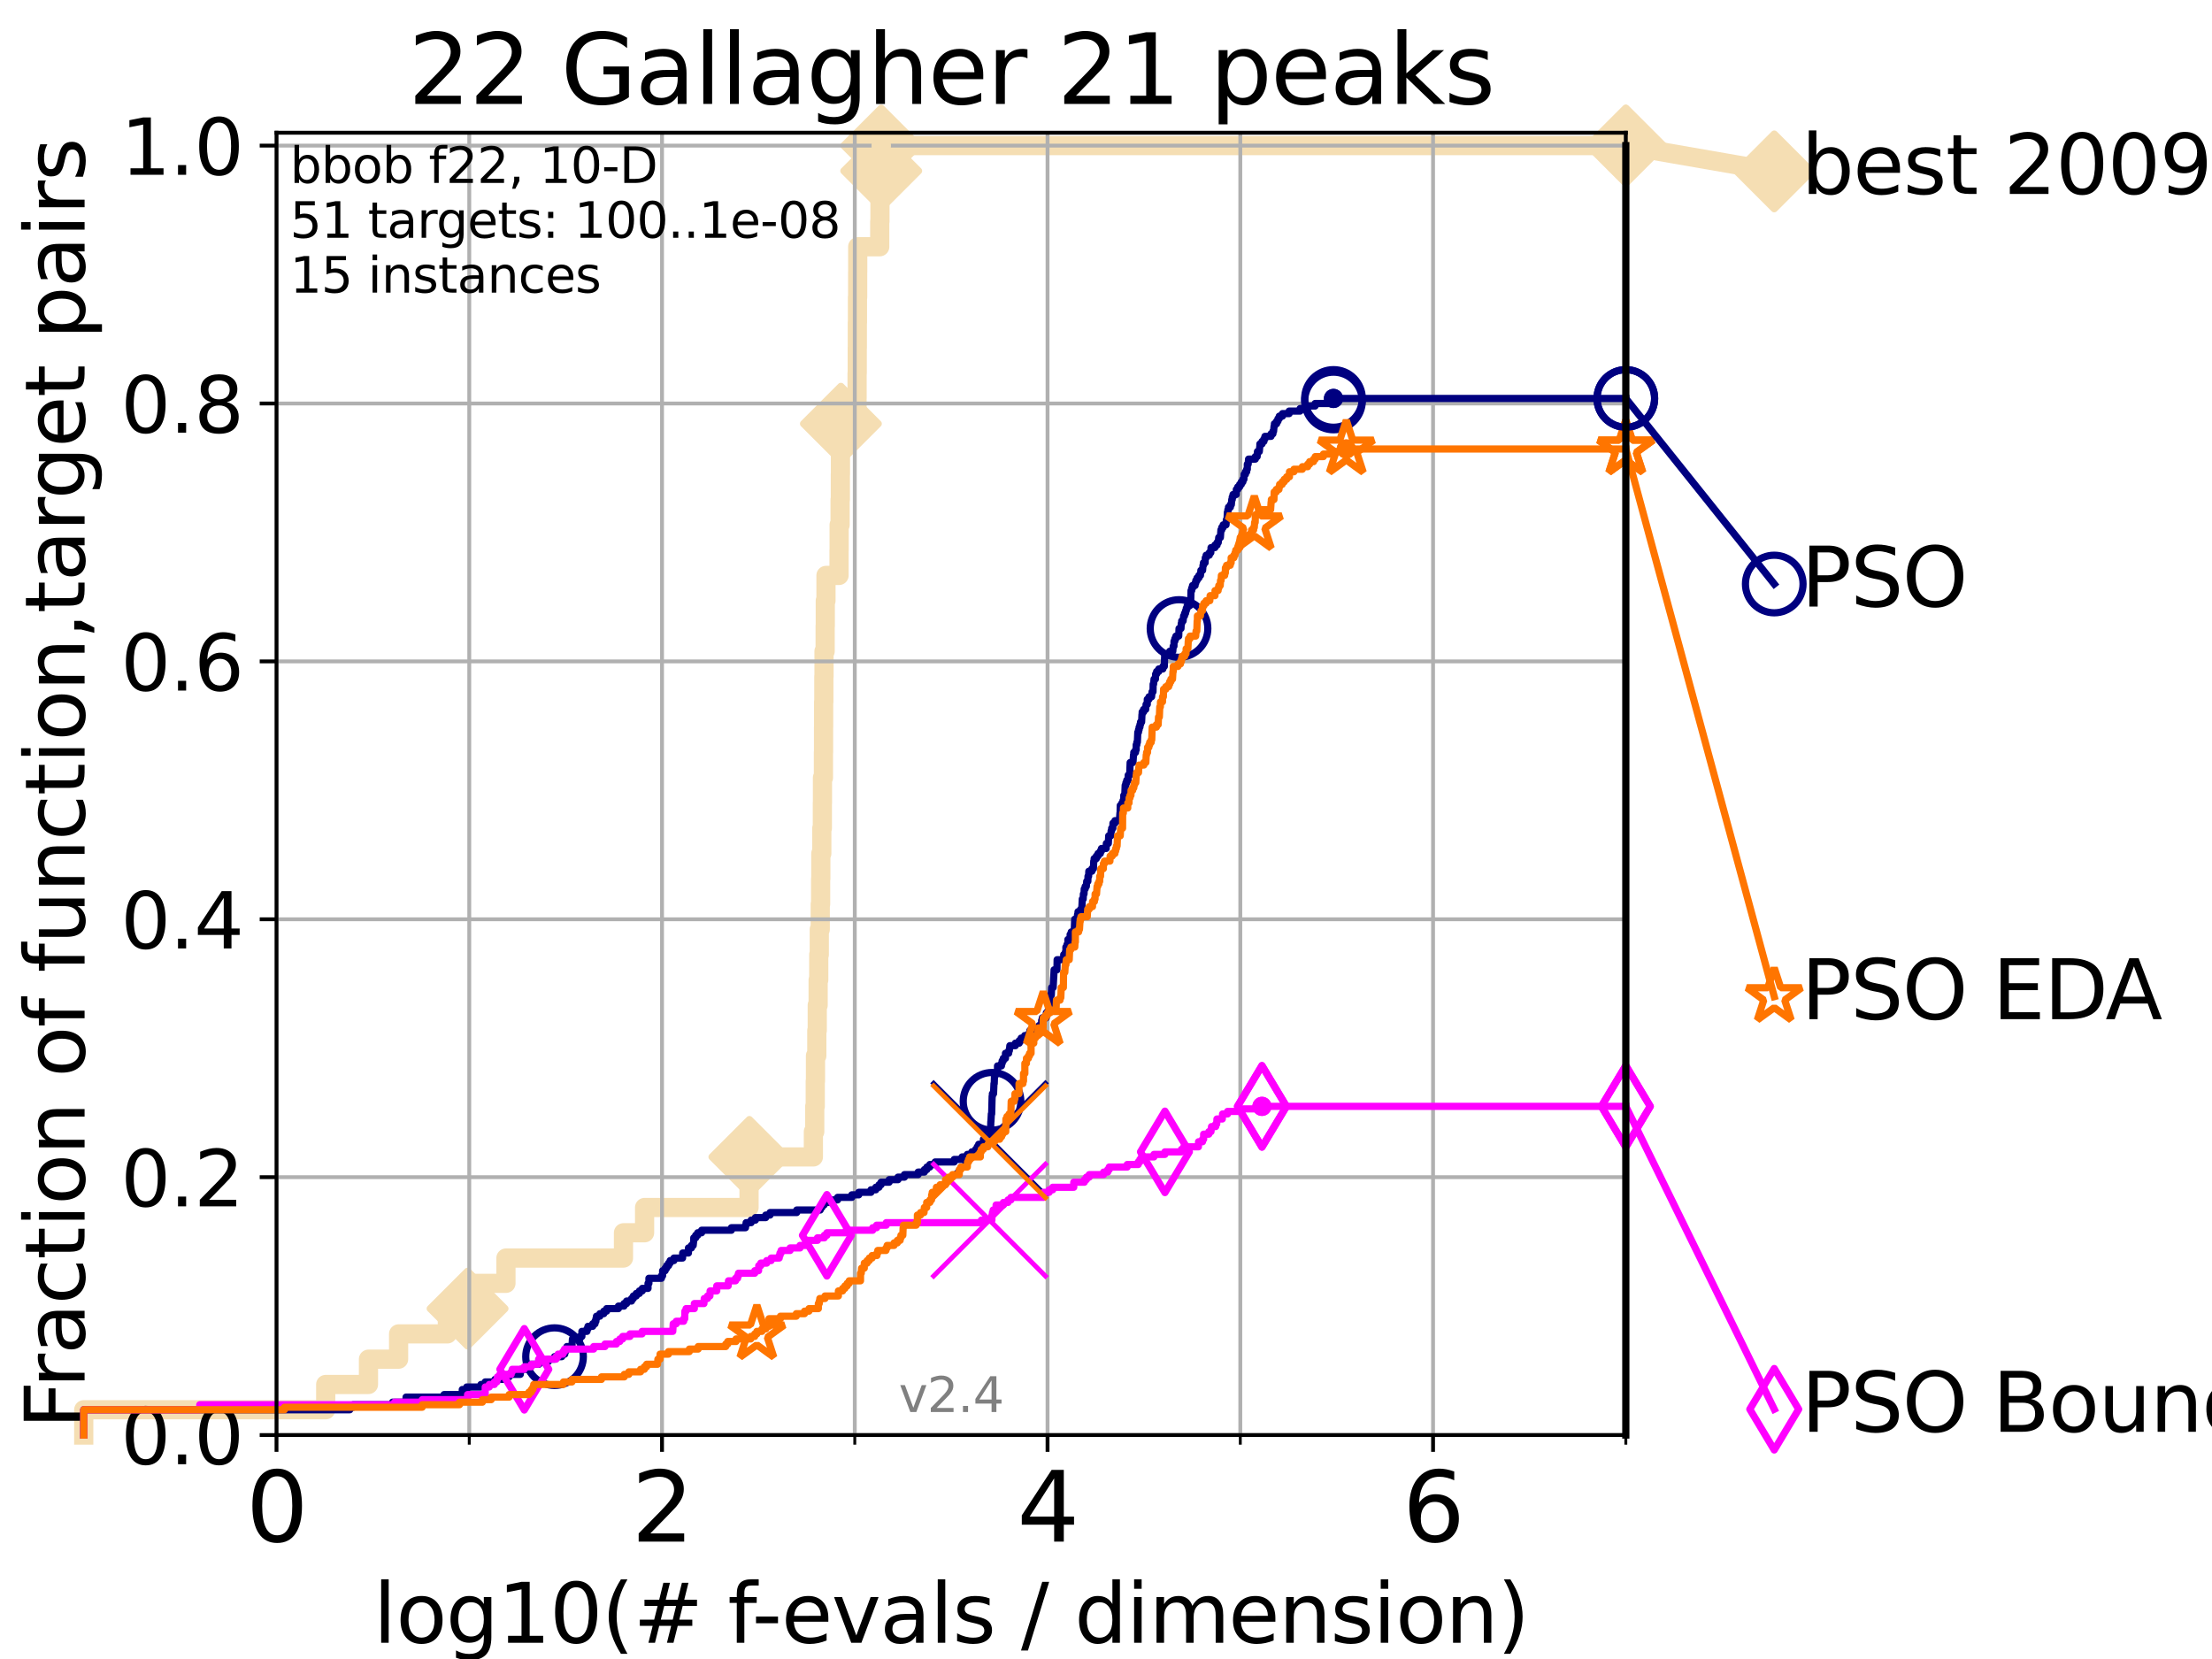 <?xml version="1.0" encoding="utf-8" standalone="no"?>
<!DOCTYPE svg PUBLIC "-//W3C//DTD SVG 1.1//EN"
  "http://www.w3.org/Graphics/SVG/1.1/DTD/svg11.dtd">
<svg height="345.6pt" version="1.1" viewBox="0 0 460.8 345.6" width="460.8pt" xmlns="http://www.w3.org/2000/svg" xmlns:xlink="http://www.w3.org/1999/xlink">
 <defs>
  <style type="text/css">*{stroke-linecap:butt;stroke-linejoin:round;}</style>
 </defs>
 <g id="figure_1">
  <g id="patch_1">
   <path d="M 0 345.6 
L 460.8 345.6 
L 460.8 0 
L 0 0 
z
" style="fill:#ffffff;"/>
  </g>
  <g id="axes_1">
   <g id="patch_2">
    <path d="M 57.6 298.944 
L 338.688 298.944 
L 338.688 27.648 
L 57.6 27.648 
z
" style="fill:#ffffff;"/>
   </g>
   <g id="line2d_1">
    <path d="M 17.445 298.944 
L 17.445 293.677 
L 67.851 293.677 
L 67.851 288.41 
L 76.759 288.41 
L 76.759 283.143 
L 83.037 283.143 
L 83.037 277.877 
L 93.197 277.877 
L 93.197 272.61 
L 97.403 272.61 
L 97.403 267.343 
L 105.398 267.343 
L 105.398 262.076 
L 129.881 262.076 
L 129.881 256.809 
L 134.279 256.809 
L 134.279 251.542 
L 156.04 251.542 
L 156.04 246.275 
L 156.108 246.275 
L 156.108 241.009 
L 169.443 241.009 
L 169.443 235.742 
L 169.724 235.742 
L 169.724 230.475 
L 169.831 230.475 
L 169.831 225.208 
L 169.878 225.208 
L 169.878 219.941 
L 170.155 219.941 
L 170.155 214.674 
L 170.248 214.674 
L 170.248 209.407 
L 170.433 209.407 
L 170.433 204.141 
L 170.559 204.141 
L 170.559 198.874 
L 170.671 198.874 
L 170.671 193.607 
L 170.873 193.607 
L 170.873 188.34 
L 170.952 188.34 
L 170.952 183.073 
L 170.991 183.073 
L 170.991 177.806 
L 171.196 177.806 
L 171.196 172.539 
L 171.31 172.539 
L 171.31 167.272 
L 171.335 167.272 
L 171.335 162.006 
L 171.534 162.006 
L 171.534 156.739 
L 171.56 156.739 
L 171.56 151.472 
L 171.578 151.472 
L 171.578 146.205 
L 171.62 146.205 
L 171.62 140.938 
L 171.656 140.938 
L 171.656 135.671 
L 171.891 135.671 
L 171.891 130.404 
L 171.921 130.404 
L 171.921 125.138 
L 172.066 125.138 
L 172.066 119.871 
L 174.789 119.871 
L 174.789 114.604 
L 174.808 114.604 
L 174.808 109.337 
L 175.007 109.337 
L 175.007 104.07 
L 175.059 104.07 
L 175.059 98.803 
L 175.082 98.803 
L 175.082 93.536 
L 175.175 93.536 
L 175.175 88.27 
L 178.534 88.27 
L 178.534 83.003 
L 178.548 83.003 
L 178.548 77.736 
L 178.578 77.736 
L 178.578 72.469 
L 178.597 72.469 
L 178.597 67.202 
L 178.624 67.202 
L 178.624 61.935 
L 178.668 61.935 
L 178.668 56.668 
L 178.68 56.668 
L 178.68 51.402 
L 183.266 51.402 
L 183.266 46.135 
L 183.31 46.135 
L 183.31 40.868 
L 183.341 40.868 
L 183.341 35.601 
L 183.573 35.601 
L 183.573 30.334 
L 338.688 30.334 
" style="fill:none;stroke:#f5deb3;stroke-linecap:square;stroke-width:4;"/>
   </g>
   <g id="line2d_2">
    <defs>
     <path d="M 0 7.778 
L 7.778 0 
L 0 -7.778 
L -7.778 0 
z
" id="mca9df97500" style="stroke:#f5deb3;stroke-linejoin:miter;stroke-width:1.5;"/>
    </defs>
    <g>
     <use style="fill:#f5deb3;stroke:#f5deb3;stroke-linejoin:miter;stroke-width:1.5;" x="97.403" xlink:href="#mca9df97500" y="272.61"/>
     <use style="fill:#f5deb3;stroke:#f5deb3;stroke-linejoin:miter;stroke-width:1.5;" x="156.108" xlink:href="#mca9df97500" y="241.009"/>
     <use style="fill:#f5deb3;stroke:#f5deb3;stroke-linejoin:miter;stroke-width:1.5;" x="175.175" xlink:href="#mca9df97500" y="88.27"/>
     <use style="fill:#f5deb3;stroke:#f5deb3;stroke-linejoin:miter;stroke-width:1.5;" x="183.573" xlink:href="#mca9df97500" y="35.601"/>
     <use style="fill:#f5deb3;stroke:#f5deb3;stroke-linejoin:miter;stroke-width:1.5;" x="183.573" xlink:href="#mca9df97500" y="30.334"/>
     <use style="fill:#f5deb3;stroke:#f5deb3;stroke-linejoin:miter;stroke-width:1.5;" x="338.688" xlink:href="#mca9df97500" y="30.334"/>
    </g>
   </g>
   <g id="line2d_3">
    <path style="fill:none;stroke:#f5deb3;stroke-linecap:square;stroke-width:4;"/>
    <g/>
   </g>
   <g id="line2d_4">
    <path d="M 338.688 30.334 
L 369.608 35.706 
" style="fill:none;stroke:#f5deb3;stroke-linecap:square;stroke-width:4;"/>
    <g>
     <use style="fill:#f5deb3;stroke:#f5deb3;stroke-linejoin:miter;stroke-width:1.5;" x="338.688" xlink:href="#mca9df97500" y="30.334"/>
     <use style="fill:#f5deb3;stroke:#f5deb3;stroke-linejoin:miter;stroke-width:1.5;" x="369.608" xlink:href="#mca9df97500" y="35.706"/>
    </g>
   </g>
   <g id="matplotlib.axis_1">
    <g id="xtick_1">
     <g id="line2d_5">
      <path clip-path="url(#p659d4d6ad6)" d="M 57.6 298.944 
L 57.6 27.648 
" style="fill:none;stroke:#b0b0b0;stroke-linecap:square;stroke-width:0.8;"/>
     </g>
     <g id="line2d_6">
      <defs>
       <path d="M 0 0 
L 0 3.5 
" id="m00d8606823" style="stroke:#000000;stroke-width:0.8;"/>
      </defs>
      <g>
       <use style="stroke:#000000;stroke-width:0.8;" x="57.6" xlink:href="#m00d8606823" y="298.944"/>
      </g>
     </g>
     <g id="text_1">
      <!-- 0 -->
      <g transform="translate(51.237 321.141)scale(0.2 -0.2)">
       <defs>
        <path d="M 2034 4250 
Q 1547 4250 1301 3770 
Q 1056 3291 1056 2328 
Q 1056 1369 1301 889 
Q 1547 409 2034 409 
Q 2525 409 2770 889 
Q 3016 1369 3016 2328 
Q 3016 3291 2770 3770 
Q 2525 4250 2034 4250 
z
M 2034 4750 
Q 2819 4750 3233 4129 
Q 3647 3509 3647 2328 
Q 3647 1150 3233 529 
Q 2819 -91 2034 -91 
Q 1250 -91 836 529 
Q 422 1150 422 2328 
Q 422 3509 836 4129 
Q 1250 4750 2034 4750 
z
" id="DejaVuSans-30" transform="scale(0.016)"/>
       </defs>
       <use xlink:href="#DejaVuSans-30"/>
      </g>
     </g>
    </g>
    <g id="xtick_2">
     <g id="line2d_7">
      <path clip-path="url(#p659d4d6ad6)" d="M 137.911 298.944 
L 137.911 27.648 
" style="fill:none;stroke:#b0b0b0;stroke-linecap:square;stroke-width:0.8;"/>
     </g>
     <g id="line2d_8">
      <g>
       <use style="stroke:#000000;stroke-width:0.8;" x="137.911" xlink:href="#m00d8606823" y="298.944"/>
      </g>
     </g>
     <g id="text_2">
      <!-- 2 -->
      <g transform="translate(131.548 321.141)scale(0.2 -0.2)">
       <defs>
        <path d="M 1228 531 
L 3431 531 
L 3431 0 
L 469 0 
L 469 531 
Q 828 903 1448 1529 
Q 2069 2156 2228 2338 
Q 2531 2678 2651 2914 
Q 2772 3150 2772 3378 
Q 2772 3750 2511 3984 
Q 2250 4219 1831 4219 
Q 1534 4219 1204 4116 
Q 875 4013 500 3803 
L 500 4441 
Q 881 4594 1212 4672 
Q 1544 4750 1819 4750 
Q 2544 4750 2975 4387 
Q 3406 4025 3406 3419 
Q 3406 3131 3298 2873 
Q 3191 2616 2906 2266 
Q 2828 2175 2409 1742 
Q 1991 1309 1228 531 
z
" id="DejaVuSans-32" transform="scale(0.016)"/>
       </defs>
       <use xlink:href="#DejaVuSans-32"/>
      </g>
     </g>
    </g>
    <g id="xtick_3">
     <g id="line2d_9">
      <path clip-path="url(#p659d4d6ad6)" d="M 218.222 298.944 
L 218.222 27.648 
" style="fill:none;stroke:#b0b0b0;stroke-linecap:square;stroke-width:0.8;"/>
     </g>
     <g id="line2d_10">
      <g>
       <use style="stroke:#000000;stroke-width:0.8;" x="218.222" xlink:href="#m00d8606823" y="298.944"/>
      </g>
     </g>
     <g id="text_3">
      <!-- 4 -->
      <g transform="translate(211.859 321.141)scale(0.2 -0.2)">
       <defs>
        <path d="M 2419 4116 
L 825 1625 
L 2419 1625 
L 2419 4116 
z
M 2253 4666 
L 3047 4666 
L 3047 1625 
L 3713 1625 
L 3713 1100 
L 3047 1100 
L 3047 0 
L 2419 0 
L 2419 1100 
L 313 1100 
L 313 1709 
L 2253 4666 
z
" id="DejaVuSans-34" transform="scale(0.016)"/>
       </defs>
       <use xlink:href="#DejaVuSans-34"/>
      </g>
     </g>
    </g>
    <g id="xtick_4">
     <g id="line2d_11">
      <path clip-path="url(#p659d4d6ad6)" d="M 298.533 298.944 
L 298.533 27.648 
" style="fill:none;stroke:#b0b0b0;stroke-linecap:square;stroke-width:0.8;"/>
     </g>
     <g id="line2d_12">
      <g>
       <use style="stroke:#000000;stroke-width:0.8;" x="298.533" xlink:href="#m00d8606823" y="298.944"/>
      </g>
     </g>
     <g id="text_4">
      <!-- 6 -->
      <g transform="translate(292.17 321.141)scale(0.2 -0.2)">
       <defs>
        <path d="M 2113 2584 
Q 1688 2584 1439 2293 
Q 1191 2003 1191 1497 
Q 1191 994 1439 701 
Q 1688 409 2113 409 
Q 2538 409 2786 701 
Q 3034 994 3034 1497 
Q 3034 2003 2786 2293 
Q 2538 2584 2113 2584 
z
M 3366 4563 
L 3366 3988 
Q 3128 4100 2886 4159 
Q 2644 4219 2406 4219 
Q 1781 4219 1451 3797 
Q 1122 3375 1075 2522 
Q 1259 2794 1537 2939 
Q 1816 3084 2150 3084 
Q 2853 3084 3261 2657 
Q 3669 2231 3669 1497 
Q 3669 778 3244 343 
Q 2819 -91 2113 -91 
Q 1303 -91 875 529 
Q 447 1150 447 2328 
Q 447 3434 972 4092 
Q 1497 4750 2381 4750 
Q 2619 4750 2861 4703 
Q 3103 4656 3366 4563 
z
" id="DejaVuSans-36" transform="scale(0.016)"/>
       </defs>
       <use xlink:href="#DejaVuSans-36"/>
      </g>
     </g>
    </g>
    <g id="xtick_5">
     <g id="line2d_13">
      <path clip-path="url(#p659d4d6ad6)" d="M 97.755 298.944 
L 97.755 27.648 
" style="fill:none;stroke:#b0b0b0;stroke-linecap:square;stroke-width:0.8;"/>
     </g>
     <g id="line2d_14">
      <defs>
       <path d="M 0 0 
L 0 2 
" id="mda96a93e9b" style="stroke:#000000;stroke-width:0.6;"/>
      </defs>
      <g>
       <use style="stroke:#000000;stroke-width:0.6;" x="97.755" xlink:href="#mda96a93e9b" y="298.944"/>
      </g>
     </g>
    </g>
    <g id="xtick_6">
     <g id="line2d_15">
      <path clip-path="url(#p659d4d6ad6)" d="M 178.066 298.944 
L 178.066 27.648 
" style="fill:none;stroke:#b0b0b0;stroke-linecap:square;stroke-width:0.8;"/>
     </g>
     <g id="line2d_16">
      <g>
       <use style="stroke:#000000;stroke-width:0.6;" x="178.066" xlink:href="#mda96a93e9b" y="298.944"/>
      </g>
     </g>
    </g>
    <g id="xtick_7">
     <g id="line2d_17">
      <path clip-path="url(#p659d4d6ad6)" d="M 258.377 298.944 
L 258.377 27.648 
" style="fill:none;stroke:#b0b0b0;stroke-linecap:square;stroke-width:0.8;"/>
     </g>
     <g id="line2d_18">
      <g>
       <use style="stroke:#000000;stroke-width:0.6;" x="258.377" xlink:href="#mda96a93e9b" y="298.944"/>
      </g>
     </g>
    </g>
    <g id="xtick_8">
     <g id="line2d_19">
      <path clip-path="url(#p659d4d6ad6)" d="M 338.688 298.944 
L 338.688 27.648 
" style="fill:none;stroke:#b0b0b0;stroke-linecap:square;stroke-width:0.8;"/>
     </g>
     <g id="line2d_20">
      <g>
       <use style="stroke:#000000;stroke-width:0.6;" x="338.688" xlink:href="#mda96a93e9b" y="298.944"/>
      </g>
     </g>
    </g>
    <g id="text_5">
     <!-- log10(# f-evals / dimension) -->
     <g transform="translate(77.764 342.218)scale(0.17 -0.17)">
      <defs>
       <path d="M 603 4863 
L 1178 4863 
L 1178 0 
L 603 0 
L 603 4863 
z
" id="DejaVuSans-6c" transform="scale(0.016)"/>
       <path d="M 1959 3097 
Q 1497 3097 1228 2736 
Q 959 2375 959 1747 
Q 959 1119 1226 758 
Q 1494 397 1959 397 
Q 2419 397 2687 759 
Q 2956 1122 2956 1747 
Q 2956 2369 2687 2733 
Q 2419 3097 1959 3097 
z
M 1959 3584 
Q 2709 3584 3137 3096 
Q 3566 2609 3566 1747 
Q 3566 888 3137 398 
Q 2709 -91 1959 -91 
Q 1206 -91 779 398 
Q 353 888 353 1747 
Q 353 2609 779 3096 
Q 1206 3584 1959 3584 
z
" id="DejaVuSans-6f" transform="scale(0.016)"/>
       <path d="M 2906 1791 
Q 2906 2416 2648 2759 
Q 2391 3103 1925 3103 
Q 1463 3103 1205 2759 
Q 947 2416 947 1791 
Q 947 1169 1205 825 
Q 1463 481 1925 481 
Q 2391 481 2648 825 
Q 2906 1169 2906 1791 
z
M 3481 434 
Q 3481 -459 3084 -895 
Q 2688 -1331 1869 -1331 
Q 1566 -1331 1297 -1286 
Q 1028 -1241 775 -1147 
L 775 -588 
Q 1028 -725 1275 -790 
Q 1522 -856 1778 -856 
Q 2344 -856 2625 -561 
Q 2906 -266 2906 331 
L 2906 616 
Q 2728 306 2450 153 
Q 2172 0 1784 0 
Q 1141 0 747 490 
Q 353 981 353 1791 
Q 353 2603 747 3093 
Q 1141 3584 1784 3584 
Q 2172 3584 2450 3431 
Q 2728 3278 2906 2969 
L 2906 3500 
L 3481 3500 
L 3481 434 
z
" id="DejaVuSans-67" transform="scale(0.016)"/>
       <path d="M 794 531 
L 1825 531 
L 1825 4091 
L 703 3866 
L 703 4441 
L 1819 4666 
L 2450 4666 
L 2450 531 
L 3481 531 
L 3481 0 
L 794 0 
L 794 531 
z
" id="DejaVuSans-31" transform="scale(0.016)"/>
       <path d="M 1984 4856 
Q 1566 4138 1362 3434 
Q 1159 2731 1159 2009 
Q 1159 1288 1364 580 
Q 1569 -128 1984 -844 
L 1484 -844 
Q 1016 -109 783 600 
Q 550 1309 550 2009 
Q 550 2706 781 3412 
Q 1013 4119 1484 4856 
L 1984 4856 
z
" id="DejaVuSans-28" transform="scale(0.016)"/>
       <path d="M 3272 2816 
L 2363 2816 
L 2100 1772 
L 3016 1772 
L 3272 2816 
z
M 2803 4594 
L 2478 3297 
L 3391 3297 
L 3719 4594 
L 4219 4594 
L 3897 3297 
L 4872 3297 
L 4872 2816 
L 3775 2816 
L 3519 1772 
L 4513 1772 
L 4513 1294 
L 3397 1294 
L 3072 0 
L 2572 0 
L 2894 1294 
L 1978 1294 
L 1656 0 
L 1153 0 
L 1478 1294 
L 494 1294 
L 494 1772 
L 1594 1772 
L 1856 2816 
L 850 2816 
L 850 3297 
L 1978 3297 
L 2297 4594 
L 2803 4594 
z
" id="DejaVuSans-23" transform="scale(0.016)"/>
       <path id="DejaVuSans-20" transform="scale(0.016)"/>
       <path d="M 2375 4863 
L 2375 4384 
L 1825 4384 
Q 1516 4384 1395 4259 
Q 1275 4134 1275 3809 
L 1275 3500 
L 2222 3500 
L 2222 3053 
L 1275 3053 
L 1275 0 
L 697 0 
L 697 3053 
L 147 3053 
L 147 3500 
L 697 3500 
L 697 3744 
Q 697 4328 969 4595 
Q 1241 4863 1831 4863 
L 2375 4863 
z
" id="DejaVuSans-66" transform="scale(0.016)"/>
       <path d="M 313 2009 
L 1997 2009 
L 1997 1497 
L 313 1497 
L 313 2009 
z
" id="DejaVuSans-2d" transform="scale(0.016)"/>
       <path d="M 3597 1894 
L 3597 1613 
L 953 1613 
Q 991 1019 1311 708 
Q 1631 397 2203 397 
Q 2534 397 2845 478 
Q 3156 559 3463 722 
L 3463 178 
Q 3153 47 2828 -22 
Q 2503 -91 2169 -91 
Q 1331 -91 842 396 
Q 353 884 353 1716 
Q 353 2575 817 3079 
Q 1281 3584 2069 3584 
Q 2775 3584 3186 3129 
Q 3597 2675 3597 1894 
z
M 3022 2063 
Q 3016 2534 2758 2815 
Q 2500 3097 2075 3097 
Q 1594 3097 1305 2825 
Q 1016 2553 972 2059 
L 3022 2063 
z
" id="DejaVuSans-65" transform="scale(0.016)"/>
       <path d="M 191 3500 
L 800 3500 
L 1894 563 
L 2988 3500 
L 3597 3500 
L 2284 0 
L 1503 0 
L 191 3500 
z
" id="DejaVuSans-76" transform="scale(0.016)"/>
       <path d="M 2194 1759 
Q 1497 1759 1228 1600 
Q 959 1441 959 1056 
Q 959 750 1161 570 
Q 1363 391 1709 391 
Q 2188 391 2477 730 
Q 2766 1069 2766 1631 
L 2766 1759 
L 2194 1759 
z
M 3341 1997 
L 3341 0 
L 2766 0 
L 2766 531 
Q 2569 213 2275 61 
Q 1981 -91 1556 -91 
Q 1019 -91 701 211 
Q 384 513 384 1019 
Q 384 1609 779 1909 
Q 1175 2209 1959 2209 
L 2766 2209 
L 2766 2266 
Q 2766 2663 2505 2880 
Q 2244 3097 1772 3097 
Q 1472 3097 1187 3025 
Q 903 2953 641 2809 
L 641 3341 
Q 956 3463 1253 3523 
Q 1550 3584 1831 3584 
Q 2591 3584 2966 3190 
Q 3341 2797 3341 1997 
z
" id="DejaVuSans-61" transform="scale(0.016)"/>
       <path d="M 2834 3397 
L 2834 2853 
Q 2591 2978 2328 3040 
Q 2066 3103 1784 3103 
Q 1356 3103 1142 2972 
Q 928 2841 928 2578 
Q 928 2378 1081 2264 
Q 1234 2150 1697 2047 
L 1894 2003 
Q 2506 1872 2764 1633 
Q 3022 1394 3022 966 
Q 3022 478 2636 193 
Q 2250 -91 1575 -91 
Q 1294 -91 989 -36 
Q 684 19 347 128 
L 347 722 
Q 666 556 975 473 
Q 1284 391 1588 391 
Q 1994 391 2212 530 
Q 2431 669 2431 922 
Q 2431 1156 2273 1281 
Q 2116 1406 1581 1522 
L 1381 1569 
Q 847 1681 609 1914 
Q 372 2147 372 2553 
Q 372 3047 722 3315 
Q 1072 3584 1716 3584 
Q 2034 3584 2315 3537 
Q 2597 3491 2834 3397 
z
" id="DejaVuSans-73" transform="scale(0.016)"/>
       <path d="M 1625 4666 
L 2156 4666 
L 531 -594 
L 0 -594 
L 1625 4666 
z
" id="DejaVuSans-2f" transform="scale(0.016)"/>
       <path d="M 2906 2969 
L 2906 4863 
L 3481 4863 
L 3481 0 
L 2906 0 
L 2906 525 
Q 2725 213 2448 61 
Q 2172 -91 1784 -91 
Q 1150 -91 751 415 
Q 353 922 353 1747 
Q 353 2572 751 3078 
Q 1150 3584 1784 3584 
Q 2172 3584 2448 3432 
Q 2725 3281 2906 2969 
z
M 947 1747 
Q 947 1113 1208 752 
Q 1469 391 1925 391 
Q 2381 391 2643 752 
Q 2906 1113 2906 1747 
Q 2906 2381 2643 2742 
Q 2381 3103 1925 3103 
Q 1469 3103 1208 2742 
Q 947 2381 947 1747 
z
" id="DejaVuSans-64" transform="scale(0.016)"/>
       <path d="M 603 3500 
L 1178 3500 
L 1178 0 
L 603 0 
L 603 3500 
z
M 603 4863 
L 1178 4863 
L 1178 4134 
L 603 4134 
L 603 4863 
z
" id="DejaVuSans-69" transform="scale(0.016)"/>
       <path d="M 3328 2828 
Q 3544 3216 3844 3400 
Q 4144 3584 4550 3584 
Q 5097 3584 5394 3201 
Q 5691 2819 5691 2113 
L 5691 0 
L 5113 0 
L 5113 2094 
Q 5113 2597 4934 2840 
Q 4756 3084 4391 3084 
Q 3944 3084 3684 2787 
Q 3425 2491 3425 1978 
L 3425 0 
L 2847 0 
L 2847 2094 
Q 2847 2600 2669 2842 
Q 2491 3084 2119 3084 
Q 1678 3084 1418 2786 
Q 1159 2488 1159 1978 
L 1159 0 
L 581 0 
L 581 3500 
L 1159 3500 
L 1159 2956 
Q 1356 3278 1631 3431 
Q 1906 3584 2284 3584 
Q 2666 3584 2933 3390 
Q 3200 3197 3328 2828 
z
" id="DejaVuSans-6d" transform="scale(0.016)"/>
       <path d="M 3513 2113 
L 3513 0 
L 2938 0 
L 2938 2094 
Q 2938 2591 2744 2837 
Q 2550 3084 2163 3084 
Q 1697 3084 1428 2787 
Q 1159 2491 1159 1978 
L 1159 0 
L 581 0 
L 581 3500 
L 1159 3500 
L 1159 2956 
Q 1366 3272 1645 3428 
Q 1925 3584 2291 3584 
Q 2894 3584 3203 3211 
Q 3513 2838 3513 2113 
z
" id="DejaVuSans-6e" transform="scale(0.016)"/>
       <path d="M 513 4856 
L 1013 4856 
Q 1481 4119 1714 3412 
Q 1947 2706 1947 2009 
Q 1947 1309 1714 600 
Q 1481 -109 1013 -844 
L 513 -844 
Q 928 -128 1133 580 
Q 1338 1288 1338 2009 
Q 1338 2731 1133 3434 
Q 928 4138 513 4856 
z
" id="DejaVuSans-29" transform="scale(0.016)"/>
      </defs>
      <use xlink:href="#DejaVuSans-6c"/>
      <use x="27.783" xlink:href="#DejaVuSans-6f"/>
      <use x="88.965" xlink:href="#DejaVuSans-67"/>
      <use x="152.441" xlink:href="#DejaVuSans-31"/>
      <use x="216.064" xlink:href="#DejaVuSans-30"/>
      <use x="279.688" xlink:href="#DejaVuSans-28"/>
      <use x="318.701" xlink:href="#DejaVuSans-23"/>
      <use x="402.49" xlink:href="#DejaVuSans-20"/>
      <use x="434.277" xlink:href="#DejaVuSans-66"/>
      <use x="463.982" xlink:href="#DejaVuSans-2d"/>
      <use x="500.066" xlink:href="#DejaVuSans-65"/>
      <use x="561.59" xlink:href="#DejaVuSans-76"/>
      <use x="620.77" xlink:href="#DejaVuSans-61"/>
      <use x="682.049" xlink:href="#DejaVuSans-6c"/>
      <use x="709.832" xlink:href="#DejaVuSans-73"/>
      <use x="761.932" xlink:href="#DejaVuSans-20"/>
      <use x="793.719" xlink:href="#DejaVuSans-2f"/>
      <use x="827.41" xlink:href="#DejaVuSans-20"/>
      <use x="859.197" xlink:href="#DejaVuSans-64"/>
      <use x="922.674" xlink:href="#DejaVuSans-69"/>
      <use x="950.457" xlink:href="#DejaVuSans-6d"/>
      <use x="1047.869" xlink:href="#DejaVuSans-65"/>
      <use x="1109.393" xlink:href="#DejaVuSans-6e"/>
      <use x="1172.771" xlink:href="#DejaVuSans-73"/>
      <use x="1224.871" xlink:href="#DejaVuSans-69"/>
      <use x="1252.654" xlink:href="#DejaVuSans-6f"/>
      <use x="1313.836" xlink:href="#DejaVuSans-6e"/>
      <use x="1377.215" xlink:href="#DejaVuSans-29"/>
     </g>
    </g>
   </g>
   <g id="matplotlib.axis_2">
    <g id="ytick_1">
     <g id="line2d_21">
      <path clip-path="url(#p659d4d6ad6)" d="M 57.6 298.944 
L 338.688 298.944 
" style="fill:none;stroke:#b0b0b0;stroke-linecap:square;stroke-width:0.8;"/>
     </g>
     <g id="line2d_22">
      <defs>
       <path d="M 0 0 
L -3.5 0 
" id="mc7673e9fc9" style="stroke:#000000;stroke-width:0.8;"/>
      </defs>
      <g>
       <use style="stroke:#000000;stroke-width:0.8;" x="57.6" xlink:href="#mc7673e9fc9" y="298.944"/>
      </g>
     </g>
     <g id="text_6">
      <!-- 0.0 -->
      <g transform="translate(25.155 305.023)scale(0.16 -0.16)">
       <defs>
        <path d="M 684 794 
L 1344 794 
L 1344 0 
L 684 0 
L 684 794 
z
" id="DejaVuSans-2e" transform="scale(0.016)"/>
       </defs>
       <use xlink:href="#DejaVuSans-30"/>
       <use x="63.623" xlink:href="#DejaVuSans-2e"/>
       <use x="95.41" xlink:href="#DejaVuSans-30"/>
      </g>
     </g>
    </g>
    <g id="ytick_2">
     <g id="line2d_23">
      <path clip-path="url(#p659d4d6ad6)" d="M 57.6 245.222 
L 338.688 245.222 
" style="fill:none;stroke:#b0b0b0;stroke-linecap:square;stroke-width:0.8;"/>
     </g>
     <g id="line2d_24">
      <g>
       <use style="stroke:#000000;stroke-width:0.8;" x="57.6" xlink:href="#mc7673e9fc9" y="245.222"/>
      </g>
     </g>
     <g id="text_7">
      <!-- 0.2 -->
      <g transform="translate(25.155 251.301)scale(0.16 -0.16)">
       <use xlink:href="#DejaVuSans-30"/>
       <use x="63.623" xlink:href="#DejaVuSans-2e"/>
       <use x="95.41" xlink:href="#DejaVuSans-32"/>
      </g>
     </g>
    </g>
    <g id="ytick_3">
     <g id="line2d_25">
      <path clip-path="url(#p659d4d6ad6)" d="M 57.6 191.5 
L 338.688 191.5 
" style="fill:none;stroke:#b0b0b0;stroke-linecap:square;stroke-width:0.8;"/>
     </g>
     <g id="line2d_26">
      <g>
       <use style="stroke:#000000;stroke-width:0.8;" x="57.6" xlink:href="#mc7673e9fc9" y="191.5"/>
      </g>
     </g>
     <g id="text_8">
      <!-- 0.4 -->
      <g transform="translate(25.155 197.579)scale(0.16 -0.16)">
       <use xlink:href="#DejaVuSans-30"/>
       <use x="63.623" xlink:href="#DejaVuSans-2e"/>
       <use x="95.41" xlink:href="#DejaVuSans-34"/>
      </g>
     </g>
    </g>
    <g id="ytick_4">
     <g id="line2d_27">
      <path clip-path="url(#p659d4d6ad6)" d="M 57.6 137.778 
L 338.688 137.778 
" style="fill:none;stroke:#b0b0b0;stroke-linecap:square;stroke-width:0.8;"/>
     </g>
     <g id="line2d_28">
      <g>
       <use style="stroke:#000000;stroke-width:0.8;" x="57.6" xlink:href="#mc7673e9fc9" y="137.778"/>
      </g>
     </g>
     <g id="text_9">
      <!-- 0.6 -->
      <g transform="translate(25.155 143.857)scale(0.16 -0.16)">
       <use xlink:href="#DejaVuSans-30"/>
       <use x="63.623" xlink:href="#DejaVuSans-2e"/>
       <use x="95.41" xlink:href="#DejaVuSans-36"/>
      </g>
     </g>
    </g>
    <g id="ytick_5">
     <g id="line2d_29">
      <path clip-path="url(#p659d4d6ad6)" d="M 57.6 84.056 
L 338.688 84.056 
" style="fill:none;stroke:#b0b0b0;stroke-linecap:square;stroke-width:0.8;"/>
     </g>
     <g id="line2d_30">
      <g>
       <use style="stroke:#000000;stroke-width:0.8;" x="57.6" xlink:href="#mc7673e9fc9" y="84.056"/>
      </g>
     </g>
     <g id="text_10">
      <!-- 0.8 -->
      <g transform="translate(25.155 90.135)scale(0.16 -0.16)">
       <defs>
        <path d="M 2034 2216 
Q 1584 2216 1326 1975 
Q 1069 1734 1069 1313 
Q 1069 891 1326 650 
Q 1584 409 2034 409 
Q 2484 409 2743 651 
Q 3003 894 3003 1313 
Q 3003 1734 2745 1975 
Q 2488 2216 2034 2216 
z
M 1403 2484 
Q 997 2584 770 2862 
Q 544 3141 544 3541 
Q 544 4100 942 4425 
Q 1341 4750 2034 4750 
Q 2731 4750 3128 4425 
Q 3525 4100 3525 3541 
Q 3525 3141 3298 2862 
Q 3072 2584 2669 2484 
Q 3125 2378 3379 2068 
Q 3634 1759 3634 1313 
Q 3634 634 3220 271 
Q 2806 -91 2034 -91 
Q 1263 -91 848 271 
Q 434 634 434 1313 
Q 434 1759 690 2068 
Q 947 2378 1403 2484 
z
M 1172 3481 
Q 1172 3119 1398 2916 
Q 1625 2713 2034 2713 
Q 2441 2713 2670 2916 
Q 2900 3119 2900 3481 
Q 2900 3844 2670 4047 
Q 2441 4250 2034 4250 
Q 1625 4250 1398 4047 
Q 1172 3844 1172 3481 
z
" id="DejaVuSans-38" transform="scale(0.016)"/>
       </defs>
       <use xlink:href="#DejaVuSans-30"/>
       <use x="63.623" xlink:href="#DejaVuSans-2e"/>
       <use x="95.41" xlink:href="#DejaVuSans-38"/>
      </g>
     </g>
    </g>
    <g id="ytick_6">
     <g id="line2d_31">
      <path clip-path="url(#p659d4d6ad6)" d="M 57.6 30.334 
L 338.688 30.334 
" style="fill:none;stroke:#b0b0b0;stroke-linecap:square;stroke-width:0.8;"/>
     </g>
     <g id="line2d_32">
      <g>
       <use style="stroke:#000000;stroke-width:0.8;" x="57.6" xlink:href="#mc7673e9fc9" y="30.334"/>
      </g>
     </g>
     <g id="text_11">
      <!-- 1.0 -->
      <g transform="translate(25.155 36.413)scale(0.16 -0.16)">
       <use xlink:href="#DejaVuSans-31"/>
       <use x="63.623" xlink:href="#DejaVuSans-2e"/>
       <use x="95.41" xlink:href="#DejaVuSans-30"/>
      </g>
     </g>
    </g>
    <g id="text_12">
     <!-- Fraction of function,target pairs -->
     <g transform="translate(17.62 297.681)rotate(-90)scale(0.17 -0.17)">
      <defs>
       <path d="M 628 4666 
L 3309 4666 
L 3309 4134 
L 1259 4134 
L 1259 2759 
L 3109 2759 
L 3109 2228 
L 1259 2228 
L 1259 0 
L 628 0 
L 628 4666 
z
" id="DejaVuSans-46" transform="scale(0.016)"/>
       <path d="M 2631 2963 
Q 2534 3019 2420 3045 
Q 2306 3072 2169 3072 
Q 1681 3072 1420 2755 
Q 1159 2438 1159 1844 
L 1159 0 
L 581 0 
L 581 3500 
L 1159 3500 
L 1159 2956 
Q 1341 3275 1631 3429 
Q 1922 3584 2338 3584 
Q 2397 3584 2469 3576 
Q 2541 3569 2628 3553 
L 2631 2963 
z
" id="DejaVuSans-72" transform="scale(0.016)"/>
       <path d="M 3122 3366 
L 3122 2828 
Q 2878 2963 2633 3030 
Q 2388 3097 2138 3097 
Q 1578 3097 1268 2742 
Q 959 2388 959 1747 
Q 959 1106 1268 751 
Q 1578 397 2138 397 
Q 2388 397 2633 464 
Q 2878 531 3122 666 
L 3122 134 
Q 2881 22 2623 -34 
Q 2366 -91 2075 -91 
Q 1284 -91 818 406 
Q 353 903 353 1747 
Q 353 2603 823 3093 
Q 1294 3584 2113 3584 
Q 2378 3584 2631 3529 
Q 2884 3475 3122 3366 
z
" id="DejaVuSans-63" transform="scale(0.016)"/>
       <path d="M 1172 4494 
L 1172 3500 
L 2356 3500 
L 2356 3053 
L 1172 3053 
L 1172 1153 
Q 1172 725 1289 603 
Q 1406 481 1766 481 
L 2356 481 
L 2356 0 
L 1766 0 
Q 1100 0 847 248 
Q 594 497 594 1153 
L 594 3053 
L 172 3053 
L 172 3500 
L 594 3500 
L 594 4494 
L 1172 4494 
z
" id="DejaVuSans-74" transform="scale(0.016)"/>
       <path d="M 544 1381 
L 544 3500 
L 1119 3500 
L 1119 1403 
Q 1119 906 1312 657 
Q 1506 409 1894 409 
Q 2359 409 2629 706 
Q 2900 1003 2900 1516 
L 2900 3500 
L 3475 3500 
L 3475 0 
L 2900 0 
L 2900 538 
Q 2691 219 2414 64 
Q 2138 -91 1772 -91 
Q 1169 -91 856 284 
Q 544 659 544 1381 
z
M 1991 3584 
L 1991 3584 
z
" id="DejaVuSans-75" transform="scale(0.016)"/>
       <path d="M 750 794 
L 1409 794 
L 1409 256 
L 897 -744 
L 494 -744 
L 750 256 
L 750 794 
z
" id="DejaVuSans-2c" transform="scale(0.016)"/>
       <path d="M 1159 525 
L 1159 -1331 
L 581 -1331 
L 581 3500 
L 1159 3500 
L 1159 2969 
Q 1341 3281 1617 3432 
Q 1894 3584 2278 3584 
Q 2916 3584 3314 3078 
Q 3713 2572 3713 1747 
Q 3713 922 3314 415 
Q 2916 -91 2278 -91 
Q 1894 -91 1617 61 
Q 1341 213 1159 525 
z
M 3116 1747 
Q 3116 2381 2855 2742 
Q 2594 3103 2138 3103 
Q 1681 3103 1420 2742 
Q 1159 2381 1159 1747 
Q 1159 1113 1420 752 
Q 1681 391 2138 391 
Q 2594 391 2855 752 
Q 3116 1113 3116 1747 
z
" id="DejaVuSans-70" transform="scale(0.016)"/>
      </defs>
      <use xlink:href="#DejaVuSans-46"/>
      <use x="50.27" xlink:href="#DejaVuSans-72"/>
      <use x="91.383" xlink:href="#DejaVuSans-61"/>
      <use x="152.662" xlink:href="#DejaVuSans-63"/>
      <use x="207.643" xlink:href="#DejaVuSans-74"/>
      <use x="246.852" xlink:href="#DejaVuSans-69"/>
      <use x="274.635" xlink:href="#DejaVuSans-6f"/>
      <use x="335.816" xlink:href="#DejaVuSans-6e"/>
      <use x="399.195" xlink:href="#DejaVuSans-20"/>
      <use x="430.982" xlink:href="#DejaVuSans-6f"/>
      <use x="492.164" xlink:href="#DejaVuSans-66"/>
      <use x="527.369" xlink:href="#DejaVuSans-20"/>
      <use x="559.156" xlink:href="#DejaVuSans-66"/>
      <use x="594.361" xlink:href="#DejaVuSans-75"/>
      <use x="657.74" xlink:href="#DejaVuSans-6e"/>
      <use x="721.119" xlink:href="#DejaVuSans-63"/>
      <use x="776.1" xlink:href="#DejaVuSans-74"/>
      <use x="815.309" xlink:href="#DejaVuSans-69"/>
      <use x="843.092" xlink:href="#DejaVuSans-6f"/>
      <use x="904.273" xlink:href="#DejaVuSans-6e"/>
      <use x="967.652" xlink:href="#DejaVuSans-2c"/>
      <use x="999.439" xlink:href="#DejaVuSans-74"/>
      <use x="1038.648" xlink:href="#DejaVuSans-61"/>
      <use x="1099.928" xlink:href="#DejaVuSans-72"/>
      <use x="1139.291" xlink:href="#DejaVuSans-67"/>
      <use x="1202.768" xlink:href="#DejaVuSans-65"/>
      <use x="1264.291" xlink:href="#DejaVuSans-74"/>
      <use x="1303.5" xlink:href="#DejaVuSans-20"/>
      <use x="1335.287" xlink:href="#DejaVuSans-70"/>
      <use x="1398.764" xlink:href="#DejaVuSans-61"/>
      <use x="1460.043" xlink:href="#DejaVuSans-69"/>
      <use x="1487.826" xlink:href="#DejaVuSans-72"/>
      <use x="1528.939" xlink:href="#DejaVuSans-73"/>
     </g>
    </g>
   </g>
   <g id="line2d_33">
    <defs>
     <path d="M 0 1.5 
C 0.398 1.5 0.779 1.342 1.061 1.061 
C 1.342 0.779 1.5 0.398 1.5 0 
C 1.5 -0.398 1.342 -0.779 1.061 -1.061 
C 0.779 -1.342 0.398 -1.5 0 -1.5 
C -0.398 -1.5 -0.779 -1.342 -1.061 -1.061 
C -1.342 -0.779 -1.5 -0.398 -1.5 0 
C -1.5 0.398 -1.342 0.779 -1.061 1.061 
C -0.779 1.342 -0.398 1.5 0 1.5 
z
" id="m8528abbb2c" style="stroke:#f5deb3;"/>
    </defs>
    <g>
     <use style="fill:#f5deb3;stroke:#f5deb3;" x="183.573" xlink:href="#m8528abbb2c" y="30.334"/>
     <use style="fill:#f5deb3;stroke:#f5deb3;" x="183.573" xlink:href="#m8528abbb2c" y="30.334"/>
    </g>
   </g>
   <g id="line2d_34">
    <defs>
     <path d="M 0 1.5 
C 0.398 1.5 0.779 1.342 1.061 1.061 
C 1.342 0.779 1.5 0.398 1.5 0 
C 1.5 -0.398 1.342 -0.779 1.061 -1.061 
C 0.779 -1.342 0.398 -1.5 0 -1.5 
C -0.398 -1.5 -0.779 -1.342 -1.061 -1.061 
C -1.342 -0.779 -1.5 -0.398 -1.5 0 
C -1.5 0.398 -1.342 0.779 -1.061 1.061 
C -0.779 1.342 -0.398 1.5 0 1.5 
z
" id="mc566893a18" style="stroke:#000080;"/>
    </defs>
    <g>
     <use style="fill:#000080;stroke:#000080;" x="277.79" xlink:href="#mc566893a18" y="83.003"/>
     <use style="fill:#000080;stroke:#000080;" x="277.79" xlink:href="#mc566893a18" y="83.003"/>
    </g>
   </g>
   <g id="line2d_35">
    <path d="M 17.445 298.944 
L 17.445 293.677 
L 72.868 293.677 
L 72.868 293.15 
L 73.579 293.15 
L 73.579 292.624 
L 81.776 292.624 
L 81.776 292.097 
L 84.588 292.097 
L 84.588 291.044 
L 92.504 291.044 
L 92.504 290.517 
L 96.301 290.517 
L 96.301 289.464 
L 97.224 289.464 
L 97.224 288.937 
L 100.193 288.937 
L 100.193 288.41 
L 101.08 288.41 
L 101.08 287.884 
L 103.118 287.884 
L 103.118 287.357 
L 104.826 287.357 
L 104.826 286.83 
L 106.061 286.83 
L 106.061 286.304 
L 108.389 286.304 
L 108.484 285.25 
L 110.189 285.25 
L 110.189 284.197 
L 112.281 284.197 
L 112.281 283.67 
L 114.216 283.67 
L 114.216 283.143 
L 115.523 283.143 
L 115.523 282.617 
L 117.03 282.617 
L 117.03 282.09 
L 117.654 282.09 
L 117.654 281.563 
L 117.821 281.563 
L 117.821 281.037 
L 118.094 281.037 
L 118.094 280.51 
L 119.148 280.51 
L 119.25 278.93 
L 120.806 278.93 
L 120.806 278.403 
L 121.219 278.403 
L 121.219 277.35 
L 122.277 277.35 
L 122.277 276.823 
L 122.489 276.823 
L 122.489 276.296 
L 123.474 276.296 
L 123.474 275.77 
L 123.947 275.77 
L 123.947 275.243 
L 124.14 275.243 
L 124.14 274.716 
L 124.255 274.716 
L 124.255 274.19 
L 124.965 274.19 
L 124.965 273.663 
L 125.788 273.663 
L 125.788 273.136 
L 126.372 273.136 
L 126.372 272.61 
L 128.827 272.61 
L 128.827 272.083 
L 129.991 272.083 
L 129.991 271.556 
L 130.532 271.556 
L 130.532 271.03 
L 131.566 271.03 
L 131.566 270.503 
L 131.938 270.503 
L 131.938 269.976 
L 132.542 269.976 
L 132.542 269.45 
L 133.194 269.45 
L 133.194 268.923 
L 133.8 268.923 
L 133.8 268.396 
L 134.994 268.396 
L 134.994 267.343 
L 135.179 267.343 
L 135.179 266.289 
L 137.788 266.289 
L 137.788 265.763 
L 138.033 265.763 
L 138.033 264.709 
L 138.561 264.709 
L 138.561 264.183 
L 138.878 264.183 
L 138.878 263.656 
L 139.285 263.656 
L 139.285 263.129 
L 139.605 263.129 
L 139.605 262.603 
L 140.394 262.603 
L 140.394 262.076 
L 142.189 262.076 
L 142.216 261.023 
L 143.414 261.023 
L 143.414 259.969 
L 144.038 259.969 
L 144.038 259.443 
L 144.403 259.443 
L 144.511 258.389 
L 144.522 258.389 
L 144.522 257.862 
L 144.924 257.862 
L 144.924 257.336 
L 145.339 257.336 
L 145.339 256.809 
L 146.162 256.809 
L 146.162 256.282 
L 152.36 256.282 
L 152.36 255.756 
L 155.297 255.756 
L 155.297 255.229 
L 155.432 255.229 
L 155.432 254.702 
L 156.473 254.702 
L 156.473 254.176 
L 157.364 254.176 
L 157.364 253.649 
L 159.512 253.649 
L 159.512 253.122 
L 160.413 253.122 
L 160.413 252.596 
L 165.971 252.596 
L 165.971 252.069 
L 170.862 252.069 
L 170.862 251.542 
L 171.204 251.542 
L 171.204 251.016 
L 171.673 251.016 
L 171.673 250.489 
L 173.424 250.489 
L 173.424 249.962 
L 174.484 249.962 
L 174.484 249.436 
L 177.445 249.436 
L 177.445 248.909 
L 178.897 248.909 
L 178.897 248.382 
L 181.435 248.382 
L 181.435 247.855 
L 182.446 247.855 
L 182.446 247.329 
L 183.113 247.329 
L 183.113 246.802 
L 183.544 246.802 
L 183.544 246.275 
L 185.23 246.275 
L 185.23 245.749 
L 187.069 245.749 
L 187.069 245.222 
L 188.405 245.222 
L 188.405 244.695 
L 191.269 244.695 
L 191.269 244.169 
L 192.57 244.169 
L 192.57 243.642 
L 193.085 243.642 
L 193.085 243.115 
L 193.696 243.115 
L 193.696 242.589 
L 194.805 242.589 
L 194.805 242.062 
L 198.776 242.062 
L 198.776 241.535 
L 200.411 241.535 
L 200.411 241.009 
L 201.499 241.009 
L 201.499 240.482 
L 202.451 240.482 
L 202.451 239.955 
L 203.247 239.955 
L 203.247 239.428 
L 203.58 239.428 
L 203.58 238.902 
L 203.873 238.902 
L 203.873 238.375 
L 204.849 238.375 
L 204.863 237.322 
L 206.194 237.322 
L 206.194 236.795 
L 206.313 236.795 
L 206.407 233.635 
L 206.429 233.635 
L 206.514 232.055 
L 206.581 232.055 
L 206.679 228.368 
L 206.733 228.368 
L 206.733 227.841 
L 206.973 227.841 
L 207.061 225.735 
L 207.117 225.735 
L 207.169 224.155 
L 207.298 224.155 
L 207.298 223.628 
L 207.672 223.628 
L 207.672 223.101 
L 207.795 223.101 
L 207.8 222.048 
L 208.62 222.048 
L 208.62 221.521 
L 208.765 221.521 
L 208.765 220.994 
L 209.005 220.994 
L 209.005 220.468 
L 209.455 220.468 
L 209.455 219.414 
L 210.124 219.414 
L 210.124 218.888 
L 210.262 218.888 
L 210.37 217.834 
L 211.519 217.834 
L 211.519 217.308 
L 212.327 217.308 
L 212.327 216.781 
L 212.727 216.781 
L 212.727 216.254 
L 213.462 216.254 
L 213.462 215.728 
L 214.364 215.728 
L 214.364 215.201 
L 214.545 215.201 
L 214.545 214.674 
L 215.594 214.674 
L 215.594 214.148 
L 216.477 214.148 
L 216.477 213.621 
L 216.992 213.621 
L 216.992 212.567 
L 217.128 212.567 
L 217.128 212.041 
L 217.945 212.041 
L 217.975 210.987 
L 218.342 210.987 
L 218.342 210.461 
L 218.475 210.461 
L 218.487 209.407 
L 218.617 209.407 
L 218.72 207.827 
L 218.746 207.827 
L 218.746 207.301 
L 219.008 207.301 
L 219.075 205.721 
L 219.39 205.721 
L 219.501 203.614 
L 219.509 203.614 
L 219.587 202.034 
L 220.181 202.034 
L 220.218 199.927 
L 221.592 199.927 
L 221.592 198.874 
L 221.925 198.874 
L 221.925 198.347 
L 222.044 198.347 
L 222.044 197.294 
L 222.268 197.294 
L 222.268 196.767 
L 222.46 196.767 
L 222.46 195.714 
L 222.929 195.714 
L 222.929 194.66 
L 223.167 194.66 
L 223.167 194.133 
L 223.773 194.133 
L 223.881 191.5 
L 224.383 191.5 
L 224.482 190.447 
L 224.571 190.447 
L 224.571 189.92 
L 225.129 189.92 
L 225.129 189.393 
L 225.353 189.393 
L 225.457 187.287 
L 225.645 187.287 
L 225.689 186.233 
L 225.821 186.233 
L 225.864 185.18 
L 226.06 185.18 
L 226.06 184.653 
L 226.303 184.653 
L 226.38 183.6 
L 226.623 183.6 
L 226.649 182.546 
L 226.78 182.546 
L 226.822 181.493 
L 227.462 181.493 
L 227.462 180.966 
L 227.778 180.966 
L 227.847 179.386 
L 227.932 179.386 
L 227.932 178.86 
L 228.392 178.86 
L 228.392 178.333 
L 228.74 178.333 
L 228.74 177.806 
L 229.22 177.806 
L 229.22 177.28 
L 229.459 177.28 
L 229.459 176.753 
L 230.436 176.753 
L 230.469 175.699 
L 230.888 175.699 
L 230.961 174.119 
L 231.396 174.119 
L 231.469 173.066 
L 231.577 173.066 
L 231.577 172.539 
L 231.82 172.539 
L 231.845 171.486 
L 232.26 171.486 
L 232.26 170.959 
L 233.197 170.959 
L 233.305 169.379 
L 233.335 169.379 
L 233.368 167.799 
L 233.72 167.799 
L 233.72 167.272 
L 233.952 167.272 
L 233.952 166.746 
L 234.103 166.746 
L 234.103 165.692 
L 234.308 165.692 
L 234.396 163.586 
L 234.547 163.586 
L 234.547 163.059 
L 234.724 163.059 
L 234.724 162.532 
L 235.011 162.532 
L 235.027 161.479 
L 235.333 161.479 
L 235.43 158.846 
L 236.022 158.846 
L 236.126 157.265 
L 236.187 157.265 
L 236.187 156.739 
L 236.548 156.739 
L 236.548 156.212 
L 236.689 156.212 
L 236.689 155.159 
L 236.818 155.159 
L 236.818 154.632 
L 236.932 154.632 
L 237.024 152.525 
L 237.173 152.525 
L 237.173 151.999 
L 237.299 151.999 
L 237.299 151.472 
L 237.469 151.472 
L 237.469 150.945 
L 237.587 150.945 
L 237.587 150.419 
L 237.818 150.419 
L 237.893 148.838 
L 237.933 148.838 
L 237.933 148.312 
L 238.236 148.312 
L 238.236 147.785 
L 238.667 147.785 
L 238.75 146.732 
L 238.999 146.732 
L 238.999 145.678 
L 239.358 145.678 
L 239.358 145.152 
L 239.893 145.152 
L 239.999 144.098 
L 240.191 144.098 
L 240.221 142.518 
L 240.316 142.518 
L 240.411 141.465 
L 240.698 141.465 
L 240.738 140.411 
L 240.948 140.411 
L 240.948 139.885 
L 241.389 139.885 
L 241.389 139.358 
L 242.242 139.358 
L 242.242 138.831 
L 242.548 138.831 
L 242.615 136.725 
L 242.849 136.725 
L 242.849 136.198 
L 243.665 136.198 
L 243.665 135.671 
L 244.315 135.671 
L 244.397 134.618 
L 244.557 134.618 
L 244.57 133.565 
L 244.744 133.565 
L 244.744 133.038 
L 244.962 133.038 
L 244.962 132.511 
L 245.547 132.511 
L 245.613 130.931 
L 246.021 130.931 
L 246.076 129.878 
L 246.166 129.878 
L 246.166 129.351 
L 246.463 129.351 
L 246.571 128.298 
L 246.762 128.298 
L 246.762 127.771 
L 246.969 127.771 
L 246.969 127.244 
L 247.124 127.244 
L 247.124 126.718 
L 247.31 126.718 
L 247.31 126.191 
L 247.838 126.191 
L 247.901 125.138 
L 248.048 125.138 
L 248.11 123.031 
L 248.255 123.031 
L 248.255 122.504 
L 248.423 122.504 
L 248.423 121.977 
L 248.961 121.977 
L 248.961 121.451 
L 249.113 121.451 
L 249.113 120.924 
L 249.366 120.924 
L 249.366 120.397 
L 249.747 120.397 
L 249.747 119.871 
L 250.078 119.871 
L 250.167 118.817 
L 250.525 118.817 
L 250.607 117.764 
L 250.701 117.764 
L 250.701 117.237 
L 251.045 117.237 
L 251.082 116.184 
L 251.265 116.184 
L 251.265 115.657 
L 251.918 115.657 
L 251.918 115.131 
L 252.233 115.131 
L 252.281 114.077 
L 253.087 114.077 
L 253.087 113.55 
L 253.537 113.55 
L 253.537 113.024 
L 253.783 113.024 
L 253.886 111.97 
L 254.229 111.97 
L 254.337 110.39 
L 254.517 110.39 
L 254.517 109.864 
L 254.811 109.864 
L 254.811 109.337 
L 255.403 109.337 
L 255.47 108.284 
L 255.614 108.284 
L 255.681 106.704 
L 255.79 106.704 
L 255.79 106.177 
L 255.916 106.177 
L 255.916 105.65 
L 256.312 105.65 
L 256.312 105.124 
L 256.513 105.124 
L 256.599 104.07 
L 256.697 104.07 
L 256.697 103.543 
L 256.861 103.543 
L 256.861 103.017 
L 257.534 103.017 
L 257.548 101.963 
L 257.844 101.963 
L 257.844 101.437 
L 258.244 101.437 
L 258.244 100.91 
L 258.587 100.91 
L 258.587 100.383 
L 258.909 100.383 
L 258.909 99.857 
L 259.127 99.857 
L 259.169 98.803 
L 259.448 98.803 
L 259.448 98.277 
L 259.706 98.277 
L 259.706 97.75 
L 259.84 97.75 
L 259.84 96.697 
L 260.017 96.697 
L 260.096 95.643 
L 261.505 95.643 
L 261.505 95.116 
L 261.887 95.116 
L 261.952 94.063 
L 262.338 94.063 
L 262.434 93.01 
L 262.454 93.01 
L 262.454 92.483 
L 262.905 92.483 
L 262.905 91.956 
L 263.299 91.956 
L 263.299 91.43 
L 263.512 91.43 
L 263.512 90.903 
L 264.775 90.903 
L 264.775 90.376 
L 265.168 90.376 
L 265.168 89.85 
L 265.312 89.85 
L 265.407 88.796 
L 265.484 88.796 
L 265.484 88.27 
L 265.943 88.27 
L 265.943 87.743 
L 266.224 87.743 
L 266.224 87.216 
L 266.499 87.216 
L 266.499 86.69 
L 267.159 86.69 
L 267.159 86.163 
L 268.554 86.163 
L 268.554 85.636 
L 270.831 85.636 
L 270.831 85.109 
L 271.887 85.109 
L 271.887 84.583 
L 273.961 84.583 
L 273.961 84.056 
L 277.235 84.056 
L 277.235 83.529 
L 277.79 83.529 
L 277.79 83.003 
L 338.688 83.003 
L 338.688 83.003 
" style="fill:none;stroke:#000080;stroke-linecap:square;stroke-width:1.5;"/>
   </g>
   <g id="line2d_36">
    <defs>
     <path d="M 0 6 
C 1.591 6 3.117 5.368 4.243 4.243 
C 5.368 3.117 6 1.591 6 0 
C 6 -1.591 5.368 -3.117 4.243 -4.243 
C 3.117 -5.368 1.591 -6 0 -6 
C -1.591 -6 -3.117 -5.368 -4.243 -4.243 
C -5.368 -3.117 -6 -1.591 -6 0 
C -6 1.591 -5.368 3.117 -4.243 4.243 
C -3.117 5.368 -1.591 6 0 6 
z
" id="m0816a81df1" style="stroke:#000080;stroke-width:1.5;"/>
    </defs>
    <g>
     <use style="fill-opacity:0;stroke:#000080;stroke-width:1.5;" x="115.523" xlink:href="#m0816a81df1" y="282.617"/>
     <use style="fill-opacity:0;stroke:#000080;stroke-width:1.5;" x="206.66" xlink:href="#m0816a81df1" y="229.421"/>
     <use style="fill-opacity:0;stroke:#000080;stroke-width:1.5;" x="245.613" xlink:href="#m0816a81df1" y="130.931"/>
     <use style="fill-opacity:0;stroke:#000080;stroke-width:1.5;" x="277.79" xlink:href="#m0816a81df1" y="83.529"/>
     <use style="fill-opacity:0;stroke:#000080;stroke-width:1.5;" x="277.79" xlink:href="#m0816a81df1" y="83.003"/>
     <use style="fill-opacity:0;stroke:#000080;stroke-width:1.5;" x="338.688" xlink:href="#m0816a81df1" y="83.003"/>
    </g>
   </g>
   <g id="line2d_37">
    <path style="fill:none;stroke:#000080;stroke-linecap:square;stroke-width:1.5;"/>
    <g/>
   </g>
   <g id="line2d_38">
    <path clip-path="url(#p659d4d6ad6)" d="M 206.134 237.322 
" style="fill:none;stroke:#000080;stroke-linecap:square;stroke-width:1.5;"/>
    <defs>
     <path d="M -12 12 
L 12 -12 
M -12 -12 
L 12 12 
" id="m6cc2ca757e" style="stroke:#000080;"/>
    </defs>
    <g clip-path="url(#p659d4d6ad6)">
     <use style="fill:#000080;stroke:#000080;" x="206.134" xlink:href="#m6cc2ca757e" y="237.322"/>
    </g>
   </g>
   <g id="line2d_39">
    <defs>
     <path d="M 0 1.5 
C 0.398 1.5 0.779 1.342 1.061 1.061 
C 1.342 0.779 1.5 0.398 1.5 0 
C 1.5 -0.398 1.342 -0.779 1.061 -1.061 
C 0.779 -1.342 0.398 -1.5 0 -1.5 
C -0.398 -1.5 -0.779 -1.342 -1.061 -1.061 
C -1.342 -0.779 -1.5 -0.398 -1.5 0 
C -1.5 0.398 -1.342 0.779 -1.061 1.061 
C -0.779 1.342 -0.398 1.5 0 1.5 
z
" id="m9c8687911f" style="stroke:#ff00ff;"/>
    </defs>
    <g>
     <use style="fill:#ff00ff;stroke:#ff00ff;" x="262.89" xlink:href="#m9c8687911f" y="230.475"/>
     <use style="fill:#ff00ff;stroke:#ff00ff;" x="262.89" xlink:href="#m9c8687911f" y="230.475"/>
    </g>
   </g>
   <g id="line2d_40">
    <path d="M 17.445 298.944 
L 17.445 293.677 
L 41.621 293.677 
L 41.621 292.624 
L 82.207 292.624 
L 82.207 292.097 
L 87.952 292.097 
L 87.952 291.57 
L 97.403 291.57 
L 97.403 290.517 
L 101.08 290.517 
L 101.08 288.937 
L 101.924 288.937 
L 101.924 288.41 
L 102.989 288.41 
L 102.989 287.884 
L 103.498 287.884 
L 103.498 287.357 
L 103.623 287.357 
L 103.623 286.83 
L 104.115 286.83 
L 104.115 286.304 
L 106.489 286.304 
L 106.489 285.777 
L 106.699 285.777 
L 106.699 285.25 
L 109.222 285.25 
L 109.222 284.723 
L 110.694 284.723 
L 110.694 284.197 
L 112.128 284.197 
L 112.205 283.143 
L 115.835 283.143 
L 115.835 282.617 
L 116.263 282.617 
L 116.263 282.09 
L 117.26 282.09 
L 117.26 281.563 
L 117.598 281.563 
L 117.598 281.037 
L 123.673 281.037 
L 123.673 280.51 
L 126.031 280.51 
L 126.031 279.983 
L 128.411 279.983 
L 128.411 279.457 
L 129.118 279.457 
L 129.118 278.93 
L 129.714 278.93 
L 129.714 278.403 
L 131.236 278.403 
L 131.236 277.877 
L 133.756 277.877 
L 133.756 277.35 
L 140.15 277.35 
L 140.242 275.77 
L 140.871 275.77 
L 140.871 275.243 
L 142.419 275.243 
L 142.419 274.716 
L 142.647 274.716 
L 142.673 273.136 
L 142.923 273.136 
L 142.923 272.61 
L 144.641 272.61 
L 144.641 271.556 
L 146.644 271.556 
L 146.707 270.503 
L 147.389 270.503 
L 147.389 269.976 
L 147.888 269.976 
L 147.927 268.923 
L 149.314 268.923 
L 149.314 267.87 
L 151.693 267.87 
L 151.756 266.816 
L 153.229 266.816 
L 153.229 266.289 
L 153.652 266.289 
L 153.652 265.763 
L 153.834 265.763 
L 153.834 265.236 
L 157.232 265.236 
L 157.232 264.709 
L 158.026 264.709 
L 158.059 263.656 
L 158.482 263.656 
L 158.482 263.129 
L 159.723 263.129 
L 159.723 262.603 
L 160.647 262.603 
L 160.647 262.076 
L 162.321 262.076 
L 162.321 261.549 
L 162.488 261.549 
L 162.488 261.023 
L 162.72 261.023 
L 162.72 260.496 
L 164.592 260.496 
L 164.592 259.969 
L 166.656 259.969 
L 166.656 259.443 
L 167.833 259.443 
L 167.833 258.916 
L 168.266 258.916 
L 168.266 258.389 
L 170.289 258.389 
L 170.289 257.862 
L 171.726 257.862 
L 171.726 257.336 
L 172.257 257.336 
L 172.257 256.809 
L 176.266 256.809 
L 176.266 256.282 
L 181.794 256.282 
L 181.794 255.756 
L 182.615 255.756 
L 182.615 255.229 
L 184.624 255.229 
L 184.624 254.702 
L 204.438 254.702 
L 204.438 254.176 
L 206.628 254.176 
L 206.639 253.122 
L 206.742 253.122 
L 206.742 252.596 
L 206.889 252.596 
L 206.889 252.069 
L 207.493 252.069 
L 207.506 251.016 
L 209.026 251.016 
L 209.026 250.489 
L 209.993 250.489 
L 209.993 249.962 
L 210.592 249.962 
L 210.592 249.436 
L 217.394 249.436 
L 217.394 248.382 
L 218.567 248.382 
L 218.567 247.855 
L 219.304 247.855 
L 219.304 247.329 
L 223.684 247.329 
L 223.684 246.275 
L 225.887 246.275 
L 225.887 245.749 
L 226.311 245.749 
L 226.311 245.222 
L 226.909 245.222 
L 226.909 244.695 
L 229.901 244.695 
L 229.901 244.169 
L 230.757 244.169 
L 230.757 243.642 
L 231.079 243.642 
L 231.079 243.115 
L 234.819 243.115 
L 234.819 242.589 
L 237.109 242.589 
L 237.109 242.062 
L 237.457 242.062 
L 237.457 241.535 
L 237.792 241.535 
L 237.792 241.009 
L 240.385 241.009 
L 240.385 240.482 
L 242.675 240.482 
L 242.675 239.955 
L 246.127 239.955 
L 246.127 239.428 
L 246.601 239.428 
L 246.601 238.902 
L 249.654 238.902 
L 249.676 237.848 
L 250.506 237.848 
L 250.506 237.322 
L 250.74 237.322 
L 250.74 236.268 
L 251.825 236.268 
L 251.825 235.742 
L 252.272 235.742 
L 252.38 234.688 
L 253.252 234.688 
L 253.252 234.162 
L 253.467 234.162 
L 253.508 233.108 
L 254.625 233.108 
L 254.681 232.055 
L 255.727 232.055 
L 255.727 231.528 
L 258.534 231.528 
L 258.534 231.001 
L 262.89 231.001 
L 262.89 230.475 
L 338.688 230.475 
L 338.688 230.475 
" style="fill:none;stroke:#ff00ff;stroke-linecap:square;stroke-width:1.5;"/>
   </g>
   <g id="line2d_41">
    <defs>
     <path d="M 0 8.485 
L 5.091 0 
L 0 -8.485 
L -5.091 0 
z
" id="m366a33635c" style="stroke:#ff00ff;stroke-linejoin:miter;stroke-width:1.5;"/>
    </defs>
    <g>
     <use style="fill-opacity:0;stroke:#ff00ff;stroke-linejoin:miter;stroke-width:1.5;" x="109.222" xlink:href="#m366a33635c" y="285.25"/>
     <use style="fill-opacity:0;stroke:#ff00ff;stroke-linejoin:miter;stroke-width:1.5;" x="172.257" xlink:href="#m366a33635c" y="257.336"/>
     <use style="fill-opacity:0;stroke:#ff00ff;stroke-linejoin:miter;stroke-width:1.5;" x="242.675" xlink:href="#m366a33635c" y="239.955"/>
     <use style="fill-opacity:0;stroke:#ff00ff;stroke-linejoin:miter;stroke-width:1.5;" x="262.89" xlink:href="#m366a33635c" y="230.475"/>
     <use style="fill-opacity:0;stroke:#ff00ff;stroke-linejoin:miter;stroke-width:1.5;" x="262.89" xlink:href="#m366a33635c" y="230.475"/>
     <use style="fill-opacity:0;stroke:#ff00ff;stroke-linejoin:miter;stroke-width:1.5;" x="338.688" xlink:href="#m366a33635c" y="230.475"/>
    </g>
   </g>
   <g id="line2d_42">
    <path style="fill:none;stroke:#ff00ff;stroke-linecap:square;stroke-width:1.5;"/>
    <g/>
   </g>
   <g id="line2d_43">
    <path clip-path="url(#p659d4d6ad6)" d="M 206.134 254.176 
" style="fill:none;stroke:#ff00ff;stroke-linecap:square;stroke-width:1.5;"/>
    <defs>
     <path d="M -12 12 
L 12 -12 
M -12 -12 
L 12 12 
" id="m1366fef3a4" style="stroke:#ff00ff;"/>
    </defs>
    <g clip-path="url(#p659d4d6ad6)">
     <use style="fill:#ff00ff;stroke:#ff00ff;" x="206.134" xlink:href="#m1366fef3a4" y="254.176"/>
    </g>
   </g>
   <g id="line2d_44">
    <defs>
     <path d="M 0 1.5 
C 0.398 1.5 0.779 1.342 1.061 1.061 
C 1.342 0.779 1.5 0.398 1.5 0 
C 1.5 -0.398 1.342 -0.779 1.061 -1.061 
C 0.779 -1.342 0.398 -1.5 0 -1.5 
C -0.398 -1.5 -0.779 -1.342 -1.061 -1.061 
C -1.342 -0.779 -1.5 -0.398 -1.5 0 
C -1.5 0.398 -1.342 0.779 -1.061 1.061 
C -0.779 1.342 -0.398 1.5 0 1.5 
z
" id="m2643fdf38d" style="stroke:#ff7500;"/>
    </defs>
    <g>
     <use style="fill:#ff7500;stroke:#ff7500;" x="280.458" xlink:href="#m2643fdf38d" y="93.536"/>
     <use style="fill:#ff7500;stroke:#ff7500;" x="280.458" xlink:href="#m2643fdf38d" y="93.536"/>
    </g>
   </g>
   <g id="line2d_45">
    <path d="M 17.445 298.944 
L 17.445 293.677 
L 59.262 293.677 
L 59.262 293.15 
L 87.952 293.15 
L 87.952 292.624 
L 95.723 292.624 
L 95.723 292.097 
L 100.493 292.097 
L 100.493 291.57 
L 102.331 291.57 
L 102.331 291.044 
L 106.061 291.044 
L 106.061 290.517 
L 110.189 290.517 
L 110.189 289.99 
L 110.694 289.99 
L 110.694 289.464 
L 111.023 289.464 
L 111.023 288.937 
L 111.186 288.937 
L 111.186 288.41 
L 117.373 288.41 
L 117.373 287.884 
L 119.148 287.884 
L 119.148 287.357 
L 125.292 287.357 
L 125.292 286.83 
L 130.046 286.83 
L 130.046 286.304 
L 131.005 286.304 
L 131.005 285.777 
L 133.443 285.777 
L 133.443 285.25 
L 134.236 285.25 
L 134.236 284.723 
L 134.703 284.723 
L 134.703 284.197 
L 136.98 284.197 
L 137.053 283.143 
L 137.505 283.143 
L 137.505 282.09 
L 139.253 282.09 
L 139.253 281.563 
L 143.603 281.563 
L 143.603 281.037 
L 145.441 281.037 
L 145.441 280.51 
L 151.187 280.51 
L 151.187 279.983 
L 151.605 279.983 
L 151.605 279.457 
L 153.33 279.457 
L 153.33 278.93 
L 156.388 278.93 
L 156.388 278.403 
L 157.22 278.403 
L 157.22 277.877 
L 157.67 277.877 
L 157.67 277.35 
L 158.727 277.35 
L 158.727 276.823 
L 159.548 276.823 
L 159.548 276.296 
L 160.196 276.296 
L 160.196 274.716 
L 162.581 274.716 
L 162.581 274.19 
L 165.88 274.19 
L 165.88 273.663 
L 167.599 273.663 
L 167.599 273.136 
L 168.531 273.136 
L 168.531 272.61 
L 170.476 272.61 
L 170.476 271.556 
L 170.669 271.556 
L 170.669 271.03 
L 170.783 271.03 
L 170.783 270.503 
L 171.861 270.503 
L 171.861 269.976 
L 174.654 269.976 
L 174.654 268.923 
L 175.535 268.923 
L 175.535 268.396 
L 176.014 268.396 
L 176.014 267.87 
L 176.489 267.87 
L 176.489 267.343 
L 176.905 267.343 
L 176.905 266.816 
L 179.261 266.816 
L 179.261 265.236 
L 179.415 265.236 
L 179.487 264.183 
L 180.049 264.183 
L 180.049 263.129 
L 180.634 263.129 
L 180.634 262.603 
L 181.091 262.603 
L 181.091 262.076 
L 181.672 262.076 
L 181.672 261.549 
L 182.687 261.549 
L 182.687 261.023 
L 182.854 261.023 
L 182.854 260.496 
L 184.562 260.496 
L 184.562 259.969 
L 184.809 259.969 
L 184.809 259.443 
L 186.254 259.443 
L 186.254 258.916 
L 186.935 258.916 
L 186.935 258.389 
L 187.517 258.389 
L 187.517 257.862 
L 187.68 257.862 
L 187.68 257.336 
L 188.077 257.336 
L 188.136 255.756 
L 188.204 255.756 
L 188.204 255.229 
L 190.859 255.229 
L 190.859 254.702 
L 191.107 254.702 
L 191.107 253.122 
L 191.764 253.122 
L 191.764 252.596 
L 192.49 252.596 
L 192.555 251.542 
L 193.044 251.542 
L 193.044 250.489 
L 193.713 250.489 
L 193.713 249.962 
L 194.049 249.962 
L 194.076 248.909 
L 194.198 248.909 
L 194.198 248.382 
L 195.005 248.382 
L 195.069 247.329 
L 195.843 247.329 
L 195.843 246.802 
L 196.97 246.802 
L 196.97 245.749 
L 197.613 245.749 
L 197.613 245.222 
L 198.426 245.222 
L 198.426 244.695 
L 199.838 244.695 
L 199.838 243.642 
L 200.152 243.642 
L 200.152 243.115 
L 201.508 243.115 
L 201.557 242.062 
L 201.759 242.062 
L 201.759 241.535 
L 201.993 241.535 
L 201.993 241.009 
L 204.228 241.009 
L 204.228 239.955 
L 204.416 239.955 
L 204.416 239.428 
L 204.852 239.428 
L 204.852 238.902 
L 205.786 238.902 
L 205.786 238.375 
L 206.077 238.375 
L 206.077 237.848 
L 207.184 237.848 
L 207.184 237.322 
L 208.256 237.322 
L 208.256 236.795 
L 208.649 236.795 
L 208.649 236.268 
L 208.916 236.268 
L 208.916 235.742 
L 209.518 235.742 
L 209.545 233.108 
L 209.768 233.108 
L 209.768 232.582 
L 210.208 232.582 
L 210.208 232.055 
L 210.578 232.055 
L 210.651 229.421 
L 211.288 229.421 
L 211.288 228.895 
L 211.433 228.895 
L 211.433 227.841 
L 212.279 227.841 
L 212.279 225.735 
L 213.094 225.735 
L 213.094 225.208 
L 213.215 225.208 
L 213.215 223.628 
L 213.497 223.628 
L 213.497 221.521 
L 213.825 221.521 
L 213.825 220.468 
L 214.235 220.468 
L 214.235 219.941 
L 214.477 219.941 
L 214.477 219.414 
L 214.79 219.414 
L 214.79 217.308 
L 215.356 217.308 
L 215.356 216.254 
L 215.689 216.254 
L 215.689 215.728 
L 216.174 215.728 
L 216.274 214.148 
L 217.295 214.148 
L 217.329 212.041 
L 217.811 212.041 
L 217.811 211.514 
L 218.194 211.514 
L 218.194 210.987 
L 218.742 210.987 
L 218.742 210.461 
L 219.996 210.461 
L 220.074 208.354 
L 220.816 208.354 
L 220.816 207.827 
L 220.988 207.827 
L 221.072 205.721 
L 221.521 205.721 
L 221.564 202.56 
L 221.825 202.56 
L 221.917 200.98 
L 222.047 200.98 
L 222.119 199.927 
L 222.739 199.927 
L 222.832 197.82 
L 223.082 197.82 
L 223.082 197.294 
L 223.896 197.294 
L 223.953 196.24 
L 224.019 196.24 
L 224.019 194.133 
L 224.703 194.133 
L 224.703 193.607 
L 224.876 193.607 
L 224.973 192.027 
L 225.02 192.027 
L 225.02 191.5 
L 225.178 191.5 
L 225.178 190.973 
L 226.495 190.973 
L 226.59 189.393 
L 226.925 189.393 
L 226.925 188.867 
L 227.59 188.867 
L 227.59 187.813 
L 227.985 187.813 
L 227.985 187.287 
L 228.121 187.287 
L 228.131 186.233 
L 228.43 186.233 
L 228.537 184.653 
L 228.678 184.653 
L 228.678 184.126 
L 228.936 184.126 
L 228.936 183.6 
L 229.089 183.6 
L 229.089 182.546 
L 229.263 182.546 
L 229.314 180.966 
L 229.853 180.966 
L 229.853 179.913 
L 230.071 179.913 
L 230.071 179.386 
L 231.219 179.386 
L 231.26 178.333 
L 231.703 178.333 
L 231.703 177.806 
L 232.255 177.806 
L 232.255 177.28 
L 232.417 177.28 
L 232.417 176.753 
L 232.573 176.753 
L 232.573 176.226 
L 232.714 176.226 
L 232.798 174.119 
L 233.369 174.119 
L 233.448 172.539 
L 233.85 172.539 
L 233.871 169.379 
L 234.01 169.379 
L 234.038 168.326 
L 234.933 168.326 
L 234.933 167.272 
L 235.199 167.272 
L 235.213 166.219 
L 235.398 166.219 
L 235.398 165.692 
L 235.597 165.692 
L 235.616 164.639 
L 235.962 164.639 
L 235.962 164.112 
L 236.194 164.112 
L 236.194 163.586 
L 236.31 163.586 
L 236.31 163.059 
L 236.604 163.059 
L 236.697 161.479 
L 236.755 161.479 
L 236.755 160.952 
L 237.174 160.952 
L 237.222 159.899 
L 237.298 159.899 
L 237.298 159.372 
L 238.289 159.372 
L 238.289 158.846 
L 238.702 158.846 
L 238.779 157.265 
L 238.852 157.265 
L 238.852 156.739 
L 239.057 156.739 
L 239.057 155.685 
L 239.33 155.685 
L 239.33 155.159 
L 239.507 155.159 
L 239.507 154.632 
L 239.819 154.632 
L 239.819 154.105 
L 239.933 154.105 
L 240.02 151.472 
L 240.905 151.472 
L 240.905 150.945 
L 241.272 150.945 
L 241.338 149.365 
L 241.515 149.365 
L 241.601 147.258 
L 241.724 147.258 
L 241.753 146.205 
L 242.171 146.205 
L 242.171 145.152 
L 242.355 145.152 
L 242.391 143.572 
L 242.858 143.572 
L 242.858 143.045 
L 243.455 143.045 
L 243.455 142.518 
L 243.669 142.518 
L 243.669 141.992 
L 243.92 141.992 
L 243.92 141.465 
L 244.257 141.465 
L 244.346 139.885 
L 244.413 139.885 
L 244.413 138.831 
L 245.396 138.831 
L 245.396 138.305 
L 245.917 138.305 
L 245.917 137.778 
L 246.108 137.778 
L 246.108 137.251 
L 246.239 137.251 
L 246.239 136.725 
L 246.795 136.725 
L 246.795 136.198 
L 247.069 136.198 
L 247.094 135.145 
L 247.464 135.145 
L 247.532 133.565 
L 247.581 133.565 
L 247.581 133.038 
L 247.906 133.038 
L 247.906 132.511 
L 249.085 132.511 
L 249.159 131.458 
L 249.318 131.458 
L 249.389 129.351 
L 249.44 129.351 
L 249.44 128.298 
L 250.072 128.298 
L 250.181 127.244 
L 250.498 127.244 
L 250.51 126.191 
L 250.802 126.191 
L 250.802 125.664 
L 251.261 125.664 
L 251.261 125.138 
L 252.028 125.138 
L 252.089 124.084 
L 253.101 124.084 
L 253.113 123.031 
L 253.755 123.031 
L 253.755 122.504 
L 253.901 122.504 
L 253.901 121.977 
L 254.198 121.977 
L 254.254 120.924 
L 254.373 120.924 
L 254.435 119.871 
L 255.119 119.871 
L 255.119 119.344 
L 255.263 119.344 
L 255.273 118.291 
L 255.514 118.291 
L 255.514 117.764 
L 256.276 117.764 
L 256.276 117.237 
L 256.471 117.237 
L 256.471 116.184 
L 257.041 116.184 
L 257.041 115.657 
L 257.288 115.657 
L 257.288 115.131 
L 257.433 115.131 
L 257.433 114.604 
L 257.861 114.604 
L 257.861 114.077 
L 258.287 114.077 
L 258.36 111.97 
L 260.024 111.97 
L 260.024 111.444 
L 260.615 111.444 
L 260.615 110.917 
L 260.736 110.917 
L 260.736 110.39 
L 261.158 110.39 
L 261.158 109.864 
L 261.295 109.864 
L 261.359 108.81 
L 261.481 108.81 
L 261.523 107.23 
L 262.121 107.23 
L 262.121 106.704 
L 262.249 106.704 
L 262.249 106.177 
L 264.694 106.177 
L 264.795 104.597 
L 264.845 104.597 
L 264.845 104.07 
L 265.388 104.07 
L 265.432 102.49 
L 265.872 102.49 
L 265.872 101.963 
L 266.431 101.963 
L 266.431 101.437 
L 266.563 101.437 
L 266.563 100.91 
L 267.1 100.91 
L 267.1 100.383 
L 267.522 100.383 
L 267.522 99.857 
L 268.031 99.857 
L 268.031 99.33 
L 268.618 99.33 
L 268.618 98.277 
L 269.549 98.277 
L 269.549 97.75 
L 271.304 97.75 
L 271.304 97.223 
L 272.418 97.223 
L 272.418 96.697 
L 272.822 96.697 
L 272.822 96.17 
L 273.638 96.17 
L 273.638 95.643 
L 273.994 95.643 
L 273.994 95.116 
L 275.69 95.116 
L 275.69 94.59 
L 278.095 94.59 
L 278.095 94.063 
L 280.458 94.063 
L 280.458 93.536 
L 338.688 93.536 
L 338.688 93.536 
" style="fill:none;stroke:#ff7500;stroke-linecap:square;stroke-width:1.5;"/>
   </g>
   <g id="line2d_46">
    <defs>
     <path d="M 0 -6 
L -1.347 -1.854 
L -5.706 -1.854 
L -2.18 0.708 
L -3.527 4.854 
L -0 2.292 
L 3.527 4.854 
L 2.18 0.708 
L 5.706 -1.854 
L 1.347 -1.854 
z
" id="m0c95469499" style="stroke:#ff7500;stroke-linejoin:bevel;stroke-width:1.5;"/>
    </defs>
    <g>
     <use style="fill-opacity:0;stroke:#ff7500;stroke-linejoin:bevel;stroke-width:1.5;" x="157.67" xlink:href="#m0c95469499" y="277.877"/>
     <use style="fill-opacity:0;stroke:#ff7500;stroke-linejoin:bevel;stroke-width:1.5;" x="217.329" xlink:href="#m0c95469499" y="212.567"/>
     <use style="fill-opacity:0;stroke:#ff7500;stroke-linejoin:bevel;stroke-width:1.5;" x="261.295" xlink:href="#m0c95469499" y="109.337"/>
     <use style="fill-opacity:0;stroke:#ff7500;stroke-linejoin:bevel;stroke-width:1.5;" x="280.458" xlink:href="#m0c95469499" y="93.536"/>
     <use style="fill-opacity:0;stroke:#ff7500;stroke-linejoin:bevel;stroke-width:1.5;" x="338.688" xlink:href="#m0c95469499" y="93.536"/>
    </g>
   </g>
   <g id="line2d_47">
    <path style="fill:none;stroke:#ff7500;stroke-linecap:square;stroke-width:1.5;"/>
    <g/>
   </g>
   <g id="line2d_48">
    <path clip-path="url(#p659d4d6ad6)" d="M 206.134 237.848 
" style="fill:none;stroke:#ff7500;stroke-linecap:square;stroke-width:1.5;"/>
    <defs>
     <path d="M -12 12 
L 12 -12 
M -12 -12 
L 12 12 
" id="m654564b818" style="stroke:#ff7500;"/>
    </defs>
    <g clip-path="url(#p659d4d6ad6)">
     <use style="fill:#ff7500;stroke:#ff7500;" x="206.134" xlink:href="#m654564b818" y="237.848"/>
    </g>
   </g>
   <g id="line2d_49">
    <path d="M 338.688 230.475 
L 369.608 293.572 
" style="fill:none;stroke:#ff00ff;stroke-linecap:square;stroke-width:1.5;"/>
    <g>
     <use style="fill-opacity:0;stroke:#ff00ff;stroke-linejoin:miter;stroke-width:1.5;" x="338.688" xlink:href="#m366a33635c" y="230.475"/>
     <use style="fill-opacity:0;stroke:#ff00ff;stroke-linejoin:miter;stroke-width:1.5;" x="369.608" xlink:href="#m366a33635c" y="293.572"/>
    </g>
   </g>
   <g id="line2d_50">
    <path d="M 338.688 93.536 
L 369.608 207.617 
" style="fill:none;stroke:#ff7500;stroke-linecap:square;stroke-width:1.5;"/>
    <g>
     <use style="fill-opacity:0;stroke:#ff7500;stroke-linejoin:bevel;stroke-width:1.5;" x="338.688" xlink:href="#m0c95469499" y="93.536"/>
     <use style="fill-opacity:0;stroke:#ff7500;stroke-linejoin:bevel;stroke-width:1.5;" x="369.608" xlink:href="#m0c95469499" y="207.617"/>
    </g>
   </g>
   <g id="line2d_51">
    <path d="M 338.688 83.003 
L 369.608 121.661 
" style="fill:none;stroke:#000080;stroke-linecap:square;stroke-width:1.5;"/>
    <g>
     <use style="fill-opacity:0;stroke:#000080;stroke-width:1.5;" x="338.688" xlink:href="#m0816a81df1" y="83.003"/>
     <use style="fill-opacity:0;stroke:#000080;stroke-width:1.5;" x="369.608" xlink:href="#m0816a81df1" y="121.661"/>
    </g>
   </g>
   <g id="line2d_52">
    <path d="M 338.688 298.944 
L 338.688 30.334 
" style="fill:none;stroke:#000000;stroke-linecap:square;stroke-width:1.5;"/>
   </g>
   <g id="patch_3">
    <path d="M 57.6 298.944 
L 57.6 27.648 
" style="fill:none;stroke:#000000;stroke-linecap:square;stroke-linejoin:miter;stroke-width:0.8;"/>
   </g>
   <g id="patch_4">
    <path d="M 338.688 298.944 
L 338.688 27.648 
" style="fill:none;stroke:#000000;stroke-linecap:square;stroke-linejoin:miter;stroke-width:0.8;"/>
   </g>
   <g id="patch_5">
    <path d="M 57.6 298.944 
L 338.688 298.944 
" style="fill:none;stroke:#000000;stroke-linecap:square;stroke-linejoin:miter;stroke-width:0.8;"/>
   </g>
   <g id="patch_6">
    <path d="M 57.6 27.648 
L 338.688 27.648 
" style="fill:none;stroke:#000000;stroke-linecap:square;stroke-linejoin:miter;stroke-width:0.8;"/>
   </g>
   <g id="text_13">
    <!-- PSO Bound -->
    <g transform="translate(375.229 298.263)scale(0.17 -0.17)">
     <defs>
      <path d="M 1259 4147 
L 1259 2394 
L 2053 2394 
Q 2494 2394 2734 2622 
Q 2975 2850 2975 3272 
Q 2975 3691 2734 3919 
Q 2494 4147 2053 4147 
L 1259 4147 
z
M 628 4666 
L 2053 4666 
Q 2838 4666 3239 4311 
Q 3641 3956 3641 3272 
Q 3641 2581 3239 2228 
Q 2838 1875 2053 1875 
L 1259 1875 
L 1259 0 
L 628 0 
L 628 4666 
z
" id="DejaVuSans-50" transform="scale(0.016)"/>
      <path d="M 3425 4513 
L 3425 3897 
Q 3066 4069 2747 4153 
Q 2428 4238 2131 4238 
Q 1616 4238 1336 4038 
Q 1056 3838 1056 3469 
Q 1056 3159 1242 3001 
Q 1428 2844 1947 2747 
L 2328 2669 
Q 3034 2534 3370 2195 
Q 3706 1856 3706 1288 
Q 3706 609 3251 259 
Q 2797 -91 1919 -91 
Q 1588 -91 1214 -16 
Q 841 59 441 206 
L 441 856 
Q 825 641 1194 531 
Q 1563 422 1919 422 
Q 2459 422 2753 634 
Q 3047 847 3047 1241 
Q 3047 1584 2836 1778 
Q 2625 1972 2144 2069 
L 1759 2144 
Q 1053 2284 737 2584 
Q 422 2884 422 3419 
Q 422 4038 858 4394 
Q 1294 4750 2059 4750 
Q 2388 4750 2728 4690 
Q 3069 4631 3425 4513 
z
" id="DejaVuSans-53" transform="scale(0.016)"/>
      <path d="M 2522 4238 
Q 1834 4238 1429 3725 
Q 1025 3213 1025 2328 
Q 1025 1447 1429 934 
Q 1834 422 2522 422 
Q 3209 422 3611 934 
Q 4013 1447 4013 2328 
Q 4013 3213 3611 3725 
Q 3209 4238 2522 4238 
z
M 2522 4750 
Q 3503 4750 4090 4092 
Q 4678 3434 4678 2328 
Q 4678 1225 4090 567 
Q 3503 -91 2522 -91 
Q 1538 -91 948 565 
Q 359 1222 359 2328 
Q 359 3434 948 4092 
Q 1538 4750 2522 4750 
z
" id="DejaVuSans-4f" transform="scale(0.016)"/>
      <path d="M 1259 2228 
L 1259 519 
L 2272 519 
Q 2781 519 3026 730 
Q 3272 941 3272 1375 
Q 3272 1813 3026 2020 
Q 2781 2228 2272 2228 
L 1259 2228 
z
M 1259 4147 
L 1259 2741 
L 2194 2741 
Q 2656 2741 2882 2914 
Q 3109 3088 3109 3444 
Q 3109 3797 2882 3972 
Q 2656 4147 2194 4147 
L 1259 4147 
z
M 628 4666 
L 2241 4666 
Q 2963 4666 3353 4366 
Q 3744 4066 3744 3513 
Q 3744 3084 3544 2831 
Q 3344 2578 2956 2516 
Q 3422 2416 3680 2098 
Q 3938 1781 3938 1306 
Q 3938 681 3513 340 
Q 3088 0 2303 0 
L 628 0 
L 628 4666 
z
" id="DejaVuSans-42" transform="scale(0.016)"/>
     </defs>
     <use xlink:href="#DejaVuSans-50"/>
     <use x="60.303" xlink:href="#DejaVuSans-53"/>
     <use x="123.779" xlink:href="#DejaVuSans-4f"/>
     <use x="202.49" xlink:href="#DejaVuSans-20"/>
     <use x="234.277" xlink:href="#DejaVuSans-42"/>
     <use x="302.881" xlink:href="#DejaVuSans-6f"/>
     <use x="364.062" xlink:href="#DejaVuSans-75"/>
     <use x="427.441" xlink:href="#DejaVuSans-6e"/>
     <use x="490.82" xlink:href="#DejaVuSans-64"/>
    </g>
   </g>
   <g id="text_14">
    <!-- PSO EDA -->
    <g transform="translate(375.229 212.308)scale(0.17 -0.17)">
     <defs>
      <path d="M 628 4666 
L 3578 4666 
L 3578 4134 
L 1259 4134 
L 1259 2753 
L 3481 2753 
L 3481 2222 
L 1259 2222 
L 1259 531 
L 3634 531 
L 3634 0 
L 628 0 
L 628 4666 
z
" id="DejaVuSans-45" transform="scale(0.016)"/>
      <path d="M 1259 4147 
L 1259 519 
L 2022 519 
Q 2988 519 3436 956 
Q 3884 1394 3884 2338 
Q 3884 3275 3436 3711 
Q 2988 4147 2022 4147 
L 1259 4147 
z
M 628 4666 
L 1925 4666 
Q 3281 4666 3915 4102 
Q 4550 3538 4550 2338 
Q 4550 1131 3912 565 
Q 3275 0 1925 0 
L 628 0 
L 628 4666 
z
" id="DejaVuSans-44" transform="scale(0.016)"/>
      <path d="M 2188 4044 
L 1331 1722 
L 3047 1722 
L 2188 4044 
z
M 1831 4666 
L 2547 4666 
L 4325 0 
L 3669 0 
L 3244 1197 
L 1141 1197 
L 716 0 
L 50 0 
L 1831 4666 
z
" id="DejaVuSans-41" transform="scale(0.016)"/>
     </defs>
     <use xlink:href="#DejaVuSans-50"/>
     <use x="60.303" xlink:href="#DejaVuSans-53"/>
     <use x="123.779" xlink:href="#DejaVuSans-4f"/>
     <use x="202.49" xlink:href="#DejaVuSans-20"/>
     <use x="234.277" xlink:href="#DejaVuSans-45"/>
     <use x="297.461" xlink:href="#DejaVuSans-44"/>
     <use x="372.713" xlink:href="#DejaVuSans-41"/>
    </g>
   </g>
   <g id="text_15">
    <!-- PSO -->
    <g transform="translate(375.229 126.352)scale(0.17 -0.17)">
     <use xlink:href="#DejaVuSans-50"/>
     <use x="60.303" xlink:href="#DejaVuSans-53"/>
     <use x="123.779" xlink:href="#DejaVuSans-4f"/>
    </g>
   </g>
   <g id="text_16">
    <!-- best 2009 -->
    <g transform="translate(375.229 40.397)scale(0.17 -0.17)">
     <defs>
      <path d="M 3116 1747 
Q 3116 2381 2855 2742 
Q 2594 3103 2138 3103 
Q 1681 3103 1420 2742 
Q 1159 2381 1159 1747 
Q 1159 1113 1420 752 
Q 1681 391 2138 391 
Q 2594 391 2855 752 
Q 3116 1113 3116 1747 
z
M 1159 2969 
Q 1341 3281 1617 3432 
Q 1894 3584 2278 3584 
Q 2916 3584 3314 3078 
Q 3713 2572 3713 1747 
Q 3713 922 3314 415 
Q 2916 -91 2278 -91 
Q 1894 -91 1617 61 
Q 1341 213 1159 525 
L 1159 0 
L 581 0 
L 581 4863 
L 1159 4863 
L 1159 2969 
z
" id="DejaVuSans-62" transform="scale(0.016)"/>
      <path d="M 703 97 
L 703 672 
Q 941 559 1184 500 
Q 1428 441 1663 441 
Q 2288 441 2617 861 
Q 2947 1281 2994 2138 
Q 2813 1869 2534 1725 
Q 2256 1581 1919 1581 
Q 1219 1581 811 2004 
Q 403 2428 403 3163 
Q 403 3881 828 4315 
Q 1253 4750 1959 4750 
Q 2769 4750 3195 4129 
Q 3622 3509 3622 2328 
Q 3622 1225 3098 567 
Q 2575 -91 1691 -91 
Q 1453 -91 1209 -44 
Q 966 3 703 97 
z
M 1959 2075 
Q 2384 2075 2632 2365 
Q 2881 2656 2881 3163 
Q 2881 3666 2632 3958 
Q 2384 4250 1959 4250 
Q 1534 4250 1286 3958 
Q 1038 3666 1038 3163 
Q 1038 2656 1286 2365 
Q 1534 2075 1959 2075 
z
" id="DejaVuSans-39" transform="scale(0.016)"/>
     </defs>
     <use xlink:href="#DejaVuSans-62"/>
     <use x="63.477" xlink:href="#DejaVuSans-65"/>
     <use x="125" xlink:href="#DejaVuSans-73"/>
     <use x="177.1" xlink:href="#DejaVuSans-74"/>
     <use x="216.309" xlink:href="#DejaVuSans-20"/>
     <use x="248.096" xlink:href="#DejaVuSans-32"/>
     <use x="311.719" xlink:href="#DejaVuSans-30"/>
     <use x="375.342" xlink:href="#DejaVuSans-30"/>
     <use x="438.965" xlink:href="#DejaVuSans-39"/>
    </g>
   </g>
   <g id="text_17">
    <!-- bbob f22, 10-D -->
    <g transform="translate(60.411 38.111)scale(0.102 -0.102)">
     <use xlink:href="#DejaVuSans-62"/>
     <use x="63.477" xlink:href="#DejaVuSans-62"/>
     <use x="126.953" xlink:href="#DejaVuSans-6f"/>
     <use x="188.135" xlink:href="#DejaVuSans-62"/>
     <use x="251.611" xlink:href="#DejaVuSans-20"/>
     <use x="283.398" xlink:href="#DejaVuSans-66"/>
     <use x="318.604" xlink:href="#DejaVuSans-32"/>
     <use x="382.227" xlink:href="#DejaVuSans-32"/>
     <use x="445.85" xlink:href="#DejaVuSans-2c"/>
     <use x="477.637" xlink:href="#DejaVuSans-20"/>
     <use x="509.424" xlink:href="#DejaVuSans-31"/>
     <use x="573.047" xlink:href="#DejaVuSans-30"/>
     <use x="636.67" xlink:href="#DejaVuSans-2d"/>
     <use x="672.754" xlink:href="#DejaVuSans-44"/>
    </g>
    <!-- 51 targets: 100..1e-08 -->
    <g transform="translate(60.411 49.533)scale(0.102 -0.102)">
     <defs>
      <path d="M 691 4666 
L 3169 4666 
L 3169 4134 
L 1269 4134 
L 1269 2991 
Q 1406 3038 1543 3061 
Q 1681 3084 1819 3084 
Q 2600 3084 3056 2656 
Q 3513 2228 3513 1497 
Q 3513 744 3044 326 
Q 2575 -91 1722 -91 
Q 1428 -91 1123 -41 
Q 819 9 494 109 
L 494 744 
Q 775 591 1075 516 
Q 1375 441 1709 441 
Q 2250 441 2565 725 
Q 2881 1009 2881 1497 
Q 2881 1984 2565 2268 
Q 2250 2553 1709 2553 
Q 1456 2553 1204 2497 
Q 953 2441 691 2322 
L 691 4666 
z
" id="DejaVuSans-35" transform="scale(0.016)"/>
      <path d="M 750 794 
L 1409 794 
L 1409 0 
L 750 0 
L 750 794 
z
M 750 3309 
L 1409 3309 
L 1409 2516 
L 750 2516 
L 750 3309 
z
" id="DejaVuSans-3a" transform="scale(0.016)"/>
     </defs>
     <use xlink:href="#DejaVuSans-35"/>
     <use x="63.623" xlink:href="#DejaVuSans-31"/>
     <use x="127.246" xlink:href="#DejaVuSans-20"/>
     <use x="159.033" xlink:href="#DejaVuSans-74"/>
     <use x="198.242" xlink:href="#DejaVuSans-61"/>
     <use x="259.521" xlink:href="#DejaVuSans-72"/>
     <use x="298.885" xlink:href="#DejaVuSans-67"/>
     <use x="362.361" xlink:href="#DejaVuSans-65"/>
     <use x="423.885" xlink:href="#DejaVuSans-74"/>
     <use x="463.094" xlink:href="#DejaVuSans-73"/>
     <use x="515.193" xlink:href="#DejaVuSans-3a"/>
     <use x="548.885" xlink:href="#DejaVuSans-20"/>
     <use x="580.672" xlink:href="#DejaVuSans-31"/>
     <use x="644.295" xlink:href="#DejaVuSans-30"/>
     <use x="707.918" xlink:href="#DejaVuSans-30"/>
     <use x="771.541" xlink:href="#DejaVuSans-2e"/>
     <use x="803.328" xlink:href="#DejaVuSans-2e"/>
     <use x="835.115" xlink:href="#DejaVuSans-31"/>
     <use x="898.738" xlink:href="#DejaVuSans-65"/>
     <use x="960.262" xlink:href="#DejaVuSans-2d"/>
     <use x="996.346" xlink:href="#DejaVuSans-30"/>
     <use x="1059.969" xlink:href="#DejaVuSans-38"/>
    </g>
    <!-- 15 instances -->
    <g transform="translate(60.411 60.955)scale(0.102 -0.102)">
     <use xlink:href="#DejaVuSans-31"/>
     <use x="63.623" xlink:href="#DejaVuSans-35"/>
     <use x="127.246" xlink:href="#DejaVuSans-20"/>
     <use x="159.033" xlink:href="#DejaVuSans-69"/>
     <use x="186.816" xlink:href="#DejaVuSans-6e"/>
     <use x="250.195" xlink:href="#DejaVuSans-73"/>
     <use x="302.295" xlink:href="#DejaVuSans-74"/>
     <use x="341.504" xlink:href="#DejaVuSans-61"/>
     <use x="402.783" xlink:href="#DejaVuSans-6e"/>
     <use x="466.162" xlink:href="#DejaVuSans-63"/>
     <use x="521.143" xlink:href="#DejaVuSans-65"/>
     <use x="582.666" xlink:href="#DejaVuSans-73"/>
    </g>
   </g>
   <g id="text_18">
    <!-- v2.4 -->
    <g style="fill:#808080;" transform="translate(187.233 294.151)scale(0.1 -0.1)">
     <use xlink:href="#DejaVuSans-76"/>
     <use x="59.18" xlink:href="#DejaVuSans-32"/>
     <use x="122.803" xlink:href="#DejaVuSans-2e"/>
     <use x="154.59" xlink:href="#DejaVuSans-34"/>
    </g>
   </g>
   <g id="text_19">
    <!-- 22 Gallagher 21 peaks -->
    <g transform="translate(85.019 21.648)scale(0.2 -0.2)">
     <defs>
      <path d="M 3809 666 
L 3809 1919 
L 2778 1919 
L 2778 2438 
L 4434 2438 
L 4434 434 
Q 4069 175 3628 42 
Q 3188 -91 2688 -91 
Q 1594 -91 976 548 
Q 359 1188 359 2328 
Q 359 3472 976 4111 
Q 1594 4750 2688 4750 
Q 3144 4750 3555 4637 
Q 3966 4525 4313 4306 
L 4313 3634 
Q 3963 3931 3569 4081 
Q 3175 4231 2741 4231 
Q 1884 4231 1454 3753 
Q 1025 3275 1025 2328 
Q 1025 1384 1454 906 
Q 1884 428 2741 428 
Q 3075 428 3337 486 
Q 3600 544 3809 666 
z
" id="DejaVuSans-47" transform="scale(0.016)"/>
      <path d="M 3513 2113 
L 3513 0 
L 2938 0 
L 2938 2094 
Q 2938 2591 2744 2837 
Q 2550 3084 2163 3084 
Q 1697 3084 1428 2787 
Q 1159 2491 1159 1978 
L 1159 0 
L 581 0 
L 581 4863 
L 1159 4863 
L 1159 2956 
Q 1366 3272 1645 3428 
Q 1925 3584 2291 3584 
Q 2894 3584 3203 3211 
Q 3513 2838 3513 2113 
z
" id="DejaVuSans-68" transform="scale(0.016)"/>
      <path d="M 581 4863 
L 1159 4863 
L 1159 1991 
L 2875 3500 
L 3609 3500 
L 1753 1863 
L 3688 0 
L 2938 0 
L 1159 1709 
L 1159 0 
L 581 0 
L 581 4863 
z
" id="DejaVuSans-6b" transform="scale(0.016)"/>
     </defs>
     <use xlink:href="#DejaVuSans-32"/>
     <use x="63.623" xlink:href="#DejaVuSans-32"/>
     <use x="127.246" xlink:href="#DejaVuSans-20"/>
     <use x="159.033" xlink:href="#DejaVuSans-47"/>
     <use x="236.523" xlink:href="#DejaVuSans-61"/>
     <use x="297.803" xlink:href="#DejaVuSans-6c"/>
     <use x="325.586" xlink:href="#DejaVuSans-6c"/>
     <use x="353.369" xlink:href="#DejaVuSans-61"/>
     <use x="414.648" xlink:href="#DejaVuSans-67"/>
     <use x="478.125" xlink:href="#DejaVuSans-68"/>
     <use x="541.504" xlink:href="#DejaVuSans-65"/>
     <use x="603.027" xlink:href="#DejaVuSans-72"/>
     <use x="644.141" xlink:href="#DejaVuSans-20"/>
     <use x="675.928" xlink:href="#DejaVuSans-32"/>
     <use x="739.551" xlink:href="#DejaVuSans-31"/>
     <use x="803.174" xlink:href="#DejaVuSans-20"/>
     <use x="834.961" xlink:href="#DejaVuSans-70"/>
     <use x="898.438" xlink:href="#DejaVuSans-65"/>
     <use x="959.961" xlink:href="#DejaVuSans-61"/>
     <use x="1021.24" xlink:href="#DejaVuSans-6b"/>
     <use x="1079.15" xlink:href="#DejaVuSans-73"/>
    </g>
   </g>
  </g>
 </g>
 <defs>
  <clipPath id="p659d4d6ad6">
   <rect height="271.296" width="281.088" x="57.6" y="27.648"/>
  </clipPath>
 </defs>
</svg>
